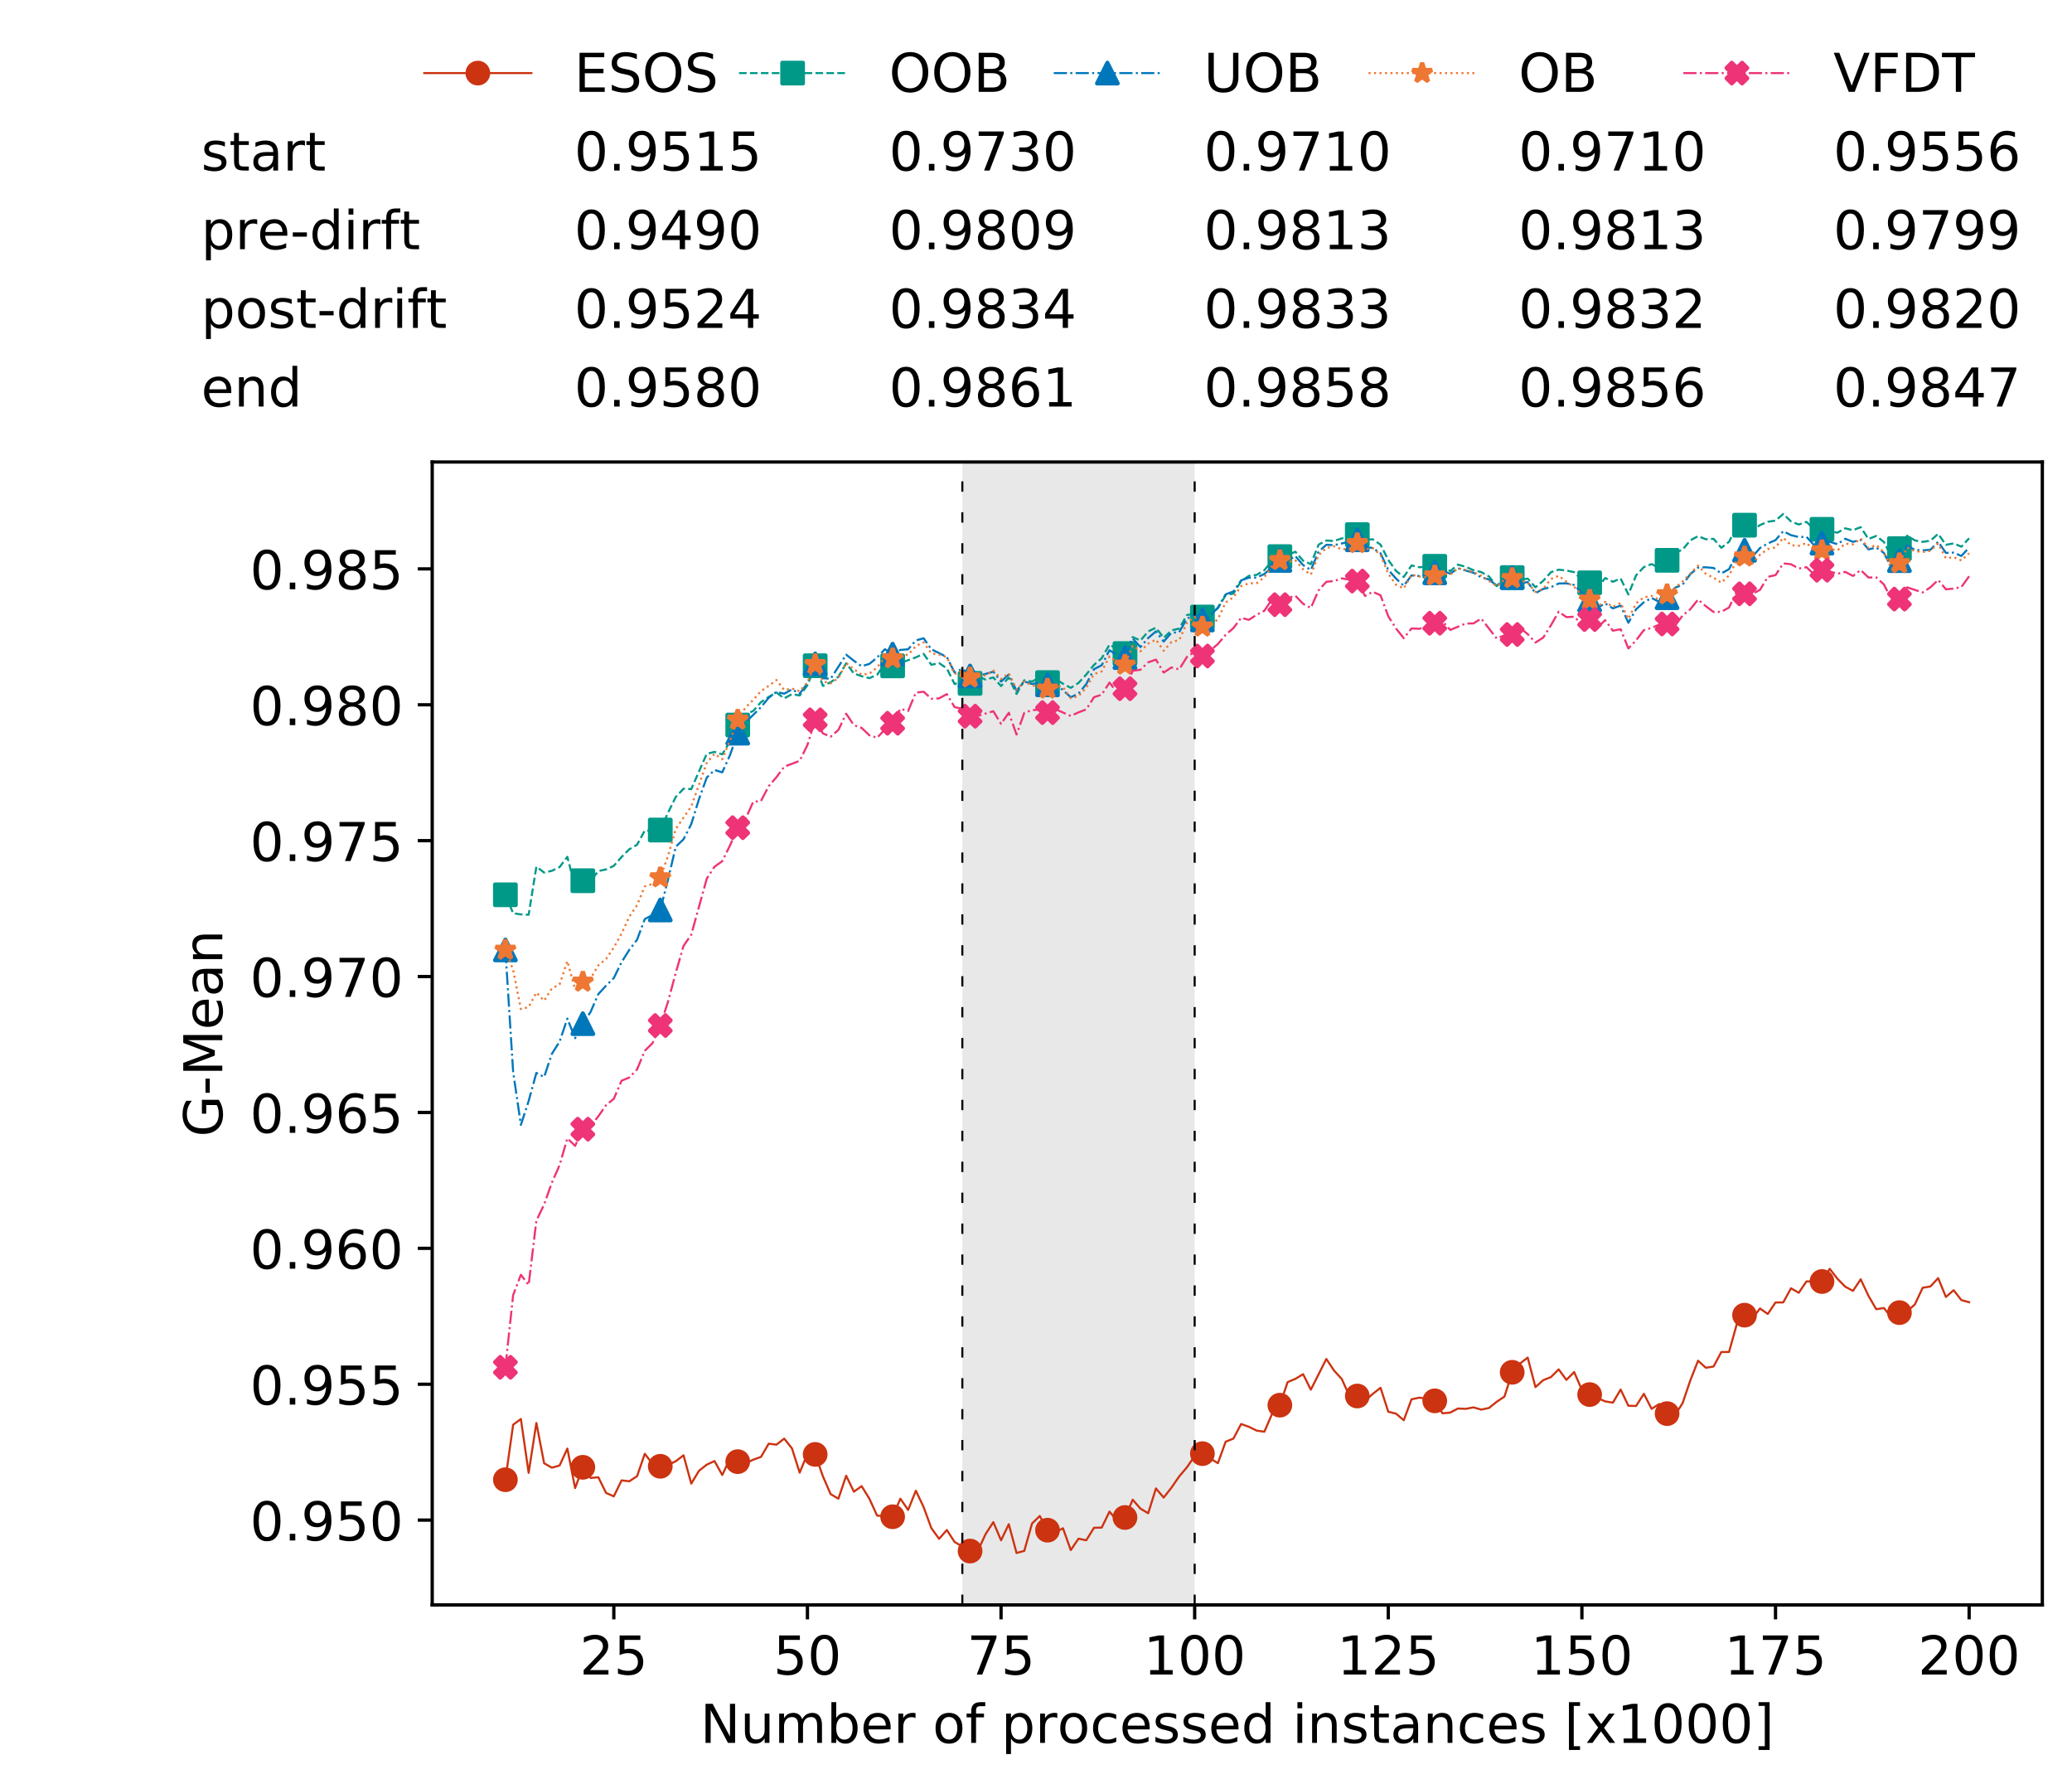 <?xml version="1.0" encoding="utf-8" standalone="no"?>
<!DOCTYPE svg PUBLIC "-//W3C//DTD SVG 1.1//EN"
  "http://www.w3.org/Graphics/SVG/1.1/DTD/svg11.dtd">
<!-- Created with matplotlib (https://matplotlib.org/) -->
<svg height="432.615pt" version="1.1" viewBox="0 0 502.65 432.615" width="502.65pt" xmlns="http://www.w3.org/2000/svg" xmlns:xlink="http://www.w3.org/1999/xlink">
 <defs>
  <style type="text/css">
*{stroke-linecap:butt;stroke-linejoin:round;white-space:pre;}
  </style>
 </defs>
 <g id="figure_1">
  <g id="patch_1">
   <path d="M 0 432.615 
L 502.65 432.615 
L 502.65 0 
L 0 0 
z
" style="fill:#ffffff;"/>
  </g>
  <g id="axes_1">
   <g id="patch_2">
    <path d="M 104.85 389.252 
L 495.45 389.252 
L 495.45 112.052 
L 104.85 112.052 
z
" style="fill:#ffffff;"/>
   </g>
   <g id="patch_3">
    <path clip-path="url(#p486fd96ff9)" d="M 289.817 389.252 
L 289.817 112.052 
L 233.453 112.052 
L 233.453 389.252 
z
" style="fill:#d3d3d3;opacity:0.5;"/>
   </g>
   <g id="matplotlib.axis_1">
    <g id="xtick_1">
     <g id="line2d_1">
      <defs>
       <path d="M 0 0 
L 0 3.5 
" id="maa2246fe98" style="stroke:#000000;stroke-width:0.8;"/>
      </defs>
      <g>
       <use style="stroke:#000000;stroke-width:0.8;" x="148.908" xlink:href="#maa2246fe98" y="389.252"/>
      </g>
     </g>
     <g id="text_1">
      <!-- 25 -->
      <defs>
       <path d="M 19.188 8.297 
L 53.609 8.297 
L 53.609 0 
L 7.328 0 
L 7.328 8.297 
Q 12.938 14.109 22.625 23.891 
Q 32.328 33.688 34.812 36.531 
Q 39.547 41.844 41.422 45.531 
Q 43.312 49.219 43.312 52.781 
Q 43.312 58.594 39.234 62.25 
Q 35.156 65.922 28.609 65.922 
Q 23.969 65.922 18.812 64.312 
Q 13.672 62.703 7.812 59.422 
L 7.812 69.391 
Q 13.766 71.781 18.938 73 
Q 24.125 74.219 28.422 74.219 
Q 39.75 74.219 46.484 68.547 
Q 53.219 62.891 53.219 53.422 
Q 53.219 48.922 51.531 44.891 
Q 49.859 40.875 45.406 35.406 
Q 44.188 33.984 37.641 27.219 
Q 31.109 20.453 19.188 8.297 
z
" id="DejaVuSans-50"/>
       <path d="M 10.797 72.906 
L 49.516 72.906 
L 49.516 64.594 
L 19.828 64.594 
L 19.828 46.734 
Q 21.969 47.469 24.109 47.828 
Q 26.266 48.188 28.422 48.188 
Q 40.625 48.188 47.75 41.5 
Q 54.891 34.812 54.891 23.391 
Q 54.891 11.625 47.562 5.094 
Q 40.234 -1.422 26.906 -1.422 
Q 22.312 -1.422 17.547 -0.641 
Q 12.797 0.141 7.719 1.703 
L 7.719 11.625 
Q 12.109 9.234 16.797 8.062 
Q 21.484 6.891 26.703 6.891 
Q 35.156 6.891 40.078 11.328 
Q 45.016 15.766 45.016 23.391 
Q 45.016 31 40.078 35.438 
Q 35.156 39.891 26.703 39.891 
Q 22.75 39.891 18.812 39.016 
Q 14.891 38.141 10.797 36.281 
z
" id="DejaVuSans-53"/>
      </defs>
      <g transform="translate(140.636 406.13)scale(0.13 -0.13)">
       <use xlink:href="#DejaVuSans-50"/>
       <use x="63.623" xlink:href="#DejaVuSans-53"/>
      </g>
     </g>
    </g>
    <g id="xtick_2">
     <g id="line2d_2">
      <g>
       <use style="stroke:#000000;stroke-width:0.8;" x="195.877" xlink:href="#maa2246fe98" y="389.252"/>
      </g>
     </g>
     <g id="text_2">
      <!-- 50 -->
      <defs>
       <path d="M 31.781 66.406 
Q 24.172 66.406 20.328 58.906 
Q 16.5 51.422 16.5 36.375 
Q 16.5 21.391 20.328 13.891 
Q 24.172 6.391 31.781 6.391 
Q 39.453 6.391 43.281 13.891 
Q 47.125 21.391 47.125 36.375 
Q 47.125 51.422 43.281 58.906 
Q 39.453 66.406 31.781 66.406 
z
M 31.781 74.219 
Q 44.047 74.219 50.516 64.516 
Q 56.984 54.828 56.984 36.375 
Q 56.984 17.969 50.516 8.266 
Q 44.047 -1.422 31.781 -1.422 
Q 19.531 -1.422 13.062 8.266 
Q 6.594 17.969 6.594 36.375 
Q 6.594 54.828 13.062 64.516 
Q 19.531 74.219 31.781 74.219 
z
" id="DejaVuSans-48"/>
      </defs>
      <g transform="translate(187.606 406.13)scale(0.13 -0.13)">
       <use xlink:href="#DejaVuSans-53"/>
       <use x="63.623" xlink:href="#DejaVuSans-48"/>
      </g>
     </g>
    </g>
    <g id="xtick_3">
     <g id="line2d_3">
      <g>
       <use style="stroke:#000000;stroke-width:0.8;" x="242.847" xlink:href="#maa2246fe98" y="389.252"/>
      </g>
     </g>
     <g id="text_3">
      <!-- 75 -->
      <defs>
       <path d="M 8.203 72.906 
L 55.078 72.906 
L 55.078 68.703 
L 28.609 0 
L 18.312 0 
L 43.219 64.594 
L 8.203 64.594 
z
" id="DejaVuSans-55"/>
      </defs>
      <g transform="translate(234.576 406.13)scale(0.13 -0.13)">
       <use xlink:href="#DejaVuSans-55"/>
       <use x="63.623" xlink:href="#DejaVuSans-53"/>
      </g>
     </g>
    </g>
    <g id="xtick_4">
     <g id="line2d_4">
      <g>
       <use style="stroke:#000000;stroke-width:0.8;" x="289.817" xlink:href="#maa2246fe98" y="389.252"/>
      </g>
     </g>
     <g id="text_4">
      <!-- 100 -->
      <defs>
       <path d="M 12.406 8.297 
L 28.516 8.297 
L 28.516 63.922 
L 10.984 60.406 
L 10.984 69.391 
L 28.422 72.906 
L 38.281 72.906 
L 38.281 8.297 
L 54.391 8.297 
L 54.391 0 
L 12.406 0 
z
" id="DejaVuSans-49"/>
      </defs>
      <g transform="translate(277.41 406.13)scale(0.13 -0.13)">
       <use xlink:href="#DejaVuSans-49"/>
       <use x="63.623" xlink:href="#DejaVuSans-48"/>
       <use x="127.246" xlink:href="#DejaVuSans-48"/>
      </g>
     </g>
    </g>
    <g id="xtick_5">
     <g id="line2d_5">
      <g>
       <use style="stroke:#000000;stroke-width:0.8;" x="336.786" xlink:href="#maa2246fe98" y="389.252"/>
      </g>
     </g>
     <g id="text_5">
      <!-- 125 -->
      <g transform="translate(324.379 406.13)scale(0.13 -0.13)">
       <use xlink:href="#DejaVuSans-49"/>
       <use x="63.623" xlink:href="#DejaVuSans-50"/>
       <use x="127.246" xlink:href="#DejaVuSans-53"/>
      </g>
     </g>
    </g>
    <g id="xtick_6">
     <g id="line2d_6">
      <g>
       <use style="stroke:#000000;stroke-width:0.8;" x="383.756" xlink:href="#maa2246fe98" y="389.252"/>
      </g>
     </g>
     <g id="text_6">
      <!-- 150 -->
      <g transform="translate(371.349 406.13)scale(0.13 -0.13)">
       <use xlink:href="#DejaVuSans-49"/>
       <use x="63.623" xlink:href="#DejaVuSans-53"/>
       <use x="127.246" xlink:href="#DejaVuSans-48"/>
      </g>
     </g>
    </g>
    <g id="xtick_7">
     <g id="line2d_7">
      <g>
       <use style="stroke:#000000;stroke-width:0.8;" x="430.726" xlink:href="#maa2246fe98" y="389.252"/>
      </g>
     </g>
     <g id="text_7">
      <!-- 175 -->
      <g transform="translate(418.319 406.13)scale(0.13 -0.13)">
       <use xlink:href="#DejaVuSans-49"/>
       <use x="63.623" xlink:href="#DejaVuSans-55"/>
       <use x="127.246" xlink:href="#DejaVuSans-53"/>
      </g>
     </g>
    </g>
    <g id="xtick_8">
     <g id="line2d_8">
      <g>
       <use style="stroke:#000000;stroke-width:0.8;" x="477.695" xlink:href="#maa2246fe98" y="389.252"/>
      </g>
     </g>
     <g id="text_8">
      <!-- 200 -->
      <g transform="translate(465.289 406.13)scale(0.13 -0.13)">
       <use xlink:href="#DejaVuSans-50"/>
       <use x="63.623" xlink:href="#DejaVuSans-48"/>
       <use x="127.246" xlink:href="#DejaVuSans-48"/>
      </g>
     </g>
    </g>
    <g id="text_9">
     <!-- Number of processed instances [x1000] -->
     <defs>
      <path d="M 9.812 72.906 
L 23.094 72.906 
L 55.422 11.922 
L 55.422 72.906 
L 64.984 72.906 
L 64.984 0 
L 51.703 0 
L 19.391 60.984 
L 19.391 0 
L 9.812 0 
z
" id="DejaVuSans-78"/>
      <path d="M 8.5 21.578 
L 8.5 54.688 
L 17.484 54.688 
L 17.484 21.922 
Q 17.484 14.156 20.5 10.266 
Q 23.531 6.391 29.594 6.391 
Q 36.859 6.391 41.078 11.031 
Q 45.312 15.672 45.312 23.688 
L 45.312 54.688 
L 54.297 54.688 
L 54.297 0 
L 45.312 0 
L 45.312 8.406 
Q 42.047 3.422 37.719 1 
Q 33.406 -1.422 27.688 -1.422 
Q 18.266 -1.422 13.375 4.438 
Q 8.5 10.297 8.5 21.578 
z
M 31.109 56 
z
" id="DejaVuSans-117"/>
      <path d="M 52 44.188 
Q 55.375 50.25 60.062 53.125 
Q 64.75 56 71.094 56 
Q 79.641 56 84.281 50.016 
Q 88.922 44.047 88.922 33.016 
L 88.922 0 
L 79.891 0 
L 79.891 32.719 
Q 79.891 40.578 77.094 44.375 
Q 74.312 48.188 68.609 48.188 
Q 61.625 48.188 57.562 43.547 
Q 53.516 38.922 53.516 30.906 
L 53.516 0 
L 44.484 0 
L 44.484 32.719 
Q 44.484 40.625 41.703 44.406 
Q 38.922 48.188 33.109 48.188 
Q 26.219 48.188 22.156 43.531 
Q 18.109 38.875 18.109 30.906 
L 18.109 0 
L 9.078 0 
L 9.078 54.688 
L 18.109 54.688 
L 18.109 46.188 
Q 21.188 51.219 25.484 53.609 
Q 29.781 56 35.688 56 
Q 41.656 56 45.828 52.969 
Q 50 49.953 52 44.188 
z
" id="DejaVuSans-109"/>
      <path d="M 48.688 27.297 
Q 48.688 37.203 44.609 42.844 
Q 40.531 48.484 33.406 48.484 
Q 26.266 48.484 22.188 42.844 
Q 18.109 37.203 18.109 27.297 
Q 18.109 17.391 22.188 11.75 
Q 26.266 6.109 33.406 6.109 
Q 40.531 6.109 44.609 11.75 
Q 48.688 17.391 48.688 27.297 
z
M 18.109 46.391 
Q 20.953 51.266 25.266 53.625 
Q 29.594 56 35.594 56 
Q 45.562 56 51.781 48.094 
Q 58.016 40.188 58.016 27.297 
Q 58.016 14.406 51.781 6.484 
Q 45.562 -1.422 35.594 -1.422 
Q 29.594 -1.422 25.266 0.953 
Q 20.953 3.328 18.109 8.203 
L 18.109 0 
L 9.078 0 
L 9.078 75.984 
L 18.109 75.984 
z
" id="DejaVuSans-98"/>
      <path d="M 56.203 29.594 
L 56.203 25.203 
L 14.891 25.203 
Q 15.484 15.922 20.484 11.062 
Q 25.484 6.203 34.422 6.203 
Q 39.594 6.203 44.453 7.469 
Q 49.312 8.734 54.109 11.281 
L 54.109 2.781 
Q 49.266 0.734 44.188 -0.344 
Q 39.109 -1.422 33.891 -1.422 
Q 20.797 -1.422 13.156 6.188 
Q 5.516 13.812 5.516 26.812 
Q 5.516 40.234 12.766 48.109 
Q 20.016 56 32.328 56 
Q 43.359 56 49.781 48.891 
Q 56.203 41.797 56.203 29.594 
z
M 47.219 32.234 
Q 47.125 39.594 43.094 43.984 
Q 39.062 48.391 32.422 48.391 
Q 24.906 48.391 20.391 44.141 
Q 15.875 39.891 15.188 32.172 
z
" id="DejaVuSans-101"/>
      <path d="M 41.109 46.297 
Q 39.594 47.172 37.812 47.578 
Q 36.031 48 33.891 48 
Q 26.266 48 22.188 43.047 
Q 18.109 38.094 18.109 28.812 
L 18.109 0 
L 9.078 0 
L 9.078 54.688 
L 18.109 54.688 
L 18.109 46.188 
Q 20.953 51.172 25.484 53.578 
Q 30.031 56 36.531 56 
Q 37.453 56 38.578 55.875 
Q 39.703 55.766 41.062 55.516 
z
" id="DejaVuSans-114"/>
      <path id="DejaVuSans-32"/>
      <path d="M 30.609 48.391 
Q 23.391 48.391 19.188 42.75 
Q 14.984 37.109 14.984 27.297 
Q 14.984 17.484 19.156 11.844 
Q 23.344 6.203 30.609 6.203 
Q 37.797 6.203 41.984 11.859 
Q 46.188 17.531 46.188 27.297 
Q 46.188 37.016 41.984 42.703 
Q 37.797 48.391 30.609 48.391 
z
M 30.609 56 
Q 42.328 56 49.016 48.375 
Q 55.719 40.766 55.719 27.297 
Q 55.719 13.875 49.016 6.219 
Q 42.328 -1.422 30.609 -1.422 
Q 18.844 -1.422 12.172 6.219 
Q 5.516 13.875 5.516 27.297 
Q 5.516 40.766 12.172 48.375 
Q 18.844 56 30.609 56 
z
" id="DejaVuSans-111"/>
      <path d="M 37.109 75.984 
L 37.109 68.5 
L 28.516 68.5 
Q 23.688 68.5 21.797 66.547 
Q 19.922 64.594 19.922 59.516 
L 19.922 54.688 
L 34.719 54.688 
L 34.719 47.703 
L 19.922 47.703 
L 19.922 0 
L 10.891 0 
L 10.891 47.703 
L 2.297 47.703 
L 2.297 54.688 
L 10.891 54.688 
L 10.891 58.5 
Q 10.891 67.625 15.141 71.797 
Q 19.391 75.984 28.609 75.984 
z
" id="DejaVuSans-102"/>
      <path d="M 18.109 8.203 
L 18.109 -20.797 
L 9.078 -20.797 
L 9.078 54.688 
L 18.109 54.688 
L 18.109 46.391 
Q 20.953 51.266 25.266 53.625 
Q 29.594 56 35.594 56 
Q 45.562 56 51.781 48.094 
Q 58.016 40.188 58.016 27.297 
Q 58.016 14.406 51.781 6.484 
Q 45.562 -1.422 35.594 -1.422 
Q 29.594 -1.422 25.266 0.953 
Q 20.953 3.328 18.109 8.203 
z
M 48.688 27.297 
Q 48.688 37.203 44.609 42.844 
Q 40.531 48.484 33.406 48.484 
Q 26.266 48.484 22.188 42.844 
Q 18.109 37.203 18.109 27.297 
Q 18.109 17.391 22.188 11.75 
Q 26.266 6.109 33.406 6.109 
Q 40.531 6.109 44.609 11.75 
Q 48.688 17.391 48.688 27.297 
z
" id="DejaVuSans-112"/>
      <path d="M 48.781 52.594 
L 48.781 44.188 
Q 44.969 46.297 41.141 47.344 
Q 37.312 48.391 33.406 48.391 
Q 24.656 48.391 19.812 42.844 
Q 14.984 37.312 14.984 27.297 
Q 14.984 17.281 19.812 11.734 
Q 24.656 6.203 33.406 6.203 
Q 37.312 6.203 41.141 7.25 
Q 44.969 8.297 48.781 10.406 
L 48.781 2.094 
Q 45.016 0.344 40.984 -0.531 
Q 36.969 -1.422 32.422 -1.422 
Q 20.062 -1.422 12.781 6.344 
Q 5.516 14.109 5.516 27.297 
Q 5.516 40.672 12.859 48.328 
Q 20.219 56 33.016 56 
Q 37.156 56 41.109 55.141 
Q 45.062 54.297 48.781 52.594 
z
" id="DejaVuSans-99"/>
      <path d="M 44.281 53.078 
L 44.281 44.578 
Q 40.484 46.531 36.375 47.5 
Q 32.281 48.484 27.875 48.484 
Q 21.188 48.484 17.844 46.438 
Q 14.5 44.391 14.5 40.281 
Q 14.5 37.156 16.891 35.375 
Q 19.281 33.594 26.516 31.984 
L 29.594 31.297 
Q 39.156 29.25 43.188 25.516 
Q 47.219 21.781 47.219 15.094 
Q 47.219 7.469 41.188 3.016 
Q 35.156 -1.422 24.609 -1.422 
Q 20.219 -1.422 15.453 -0.562 
Q 10.688 0.297 5.422 2 
L 5.422 11.281 
Q 10.406 8.688 15.234 7.391 
Q 20.062 6.109 24.812 6.109 
Q 31.156 6.109 34.562 8.281 
Q 37.984 10.453 37.984 14.406 
Q 37.984 18.062 35.516 20.016 
Q 33.062 21.969 24.703 23.781 
L 21.578 24.516 
Q 13.234 26.266 9.516 29.906 
Q 5.812 33.547 5.812 39.891 
Q 5.812 47.609 11.281 51.797 
Q 16.75 56 26.812 56 
Q 31.781 56 36.172 55.266 
Q 40.578 54.547 44.281 53.078 
z
" id="DejaVuSans-115"/>
      <path d="M 45.406 46.391 
L 45.406 75.984 
L 54.391 75.984 
L 54.391 0 
L 45.406 0 
L 45.406 8.203 
Q 42.578 3.328 38.25 0.953 
Q 33.938 -1.422 27.875 -1.422 
Q 17.969 -1.422 11.734 6.484 
Q 5.516 14.406 5.516 27.297 
Q 5.516 40.188 11.734 48.094 
Q 17.969 56 27.875 56 
Q 33.938 56 38.25 53.625 
Q 42.578 51.266 45.406 46.391 
z
M 14.797 27.297 
Q 14.797 17.391 18.875 11.75 
Q 22.953 6.109 30.078 6.109 
Q 37.203 6.109 41.297 11.75 
Q 45.406 17.391 45.406 27.297 
Q 45.406 37.203 41.297 42.844 
Q 37.203 48.484 30.078 48.484 
Q 22.953 48.484 18.875 42.844 
Q 14.797 37.203 14.797 27.297 
z
" id="DejaVuSans-100"/>
      <path d="M 9.422 54.688 
L 18.406 54.688 
L 18.406 0 
L 9.422 0 
z
M 9.422 75.984 
L 18.406 75.984 
L 18.406 64.594 
L 9.422 64.594 
z
" id="DejaVuSans-105"/>
      <path d="M 54.891 33.016 
L 54.891 0 
L 45.906 0 
L 45.906 32.719 
Q 45.906 40.484 42.875 44.328 
Q 39.844 48.188 33.797 48.188 
Q 26.516 48.188 22.312 43.547 
Q 18.109 38.922 18.109 30.906 
L 18.109 0 
L 9.078 0 
L 9.078 54.688 
L 18.109 54.688 
L 18.109 46.188 
Q 21.344 51.125 25.703 53.562 
Q 30.078 56 35.797 56 
Q 45.219 56 50.047 50.172 
Q 54.891 44.344 54.891 33.016 
z
" id="DejaVuSans-110"/>
      <path d="M 18.312 70.219 
L 18.312 54.688 
L 36.812 54.688 
L 36.812 47.703 
L 18.312 47.703 
L 18.312 18.016 
Q 18.312 11.328 20.141 9.422 
Q 21.969 7.516 27.594 7.516 
L 36.812 7.516 
L 36.812 0 
L 27.594 0 
Q 17.188 0 13.234 3.875 
Q 9.281 7.766 9.281 18.016 
L 9.281 47.703 
L 2.688 47.703 
L 2.688 54.688 
L 9.281 54.688 
L 9.281 70.219 
z
" id="DejaVuSans-116"/>
      <path d="M 34.281 27.484 
Q 23.391 27.484 19.188 25 
Q 14.984 22.516 14.984 16.5 
Q 14.984 11.719 18.141 8.906 
Q 21.297 6.109 26.703 6.109 
Q 34.188 6.109 38.703 11.406 
Q 43.219 16.703 43.219 25.484 
L 43.219 27.484 
z
M 52.203 31.203 
L 52.203 0 
L 43.219 0 
L 43.219 8.297 
Q 40.141 3.328 35.547 0.953 
Q 30.953 -1.422 24.312 -1.422 
Q 15.922 -1.422 10.953 3.297 
Q 6 8.016 6 15.922 
Q 6 25.141 12.172 29.828 
Q 18.359 34.516 30.609 34.516 
L 43.219 34.516 
L 43.219 35.406 
Q 43.219 41.609 39.141 45 
Q 35.062 48.391 27.688 48.391 
Q 23 48.391 18.547 47.266 
Q 14.109 46.141 10.016 43.891 
L 10.016 52.203 
Q 14.938 54.109 19.578 55.047 
Q 24.219 56 28.609 56 
Q 40.484 56 46.344 49.844 
Q 52.203 43.703 52.203 31.203 
z
" id="DejaVuSans-97"/>
      <path d="M 8.594 75.984 
L 29.297 75.984 
L 29.297 69 
L 17.578 69 
L 17.578 -6.203 
L 29.297 -6.203 
L 29.297 -13.188 
L 8.594 -13.188 
z
" id="DejaVuSans-91"/>
      <path d="M 54.891 54.688 
L 35.109 28.078 
L 55.906 0 
L 45.312 0 
L 29.391 21.484 
L 13.484 0 
L 2.875 0 
L 24.125 28.609 
L 4.688 54.688 
L 15.281 54.688 
L 29.781 35.203 
L 44.281 54.688 
z
" id="DejaVuSans-120"/>
      <path d="M 30.422 75.984 
L 30.422 -13.188 
L 9.719 -13.188 
L 9.719 -6.203 
L 21.391 -6.203 
L 21.391 69 
L 9.719 69 
L 9.719 75.984 
z
" id="DejaVuSans-93"/>
     </defs>
     <g transform="translate(169.881 422.711)scale(0.13 -0.13)">
      <use xlink:href="#DejaVuSans-78"/>
      <use x="74.805" xlink:href="#DejaVuSans-117"/>
      <use x="138.184" xlink:href="#DejaVuSans-109"/>
      <use x="235.596" xlink:href="#DejaVuSans-98"/>
      <use x="299.072" xlink:href="#DejaVuSans-101"/>
      <use x="360.596" xlink:href="#DejaVuSans-114"/>
      <use x="401.709" xlink:href="#DejaVuSans-32"/>
      <use x="433.496" xlink:href="#DejaVuSans-111"/>
      <use x="494.678" xlink:href="#DejaVuSans-102"/>
      <use x="529.883" xlink:href="#DejaVuSans-32"/>
      <use x="561.67" xlink:href="#DejaVuSans-112"/>
      <use x="625.146" xlink:href="#DejaVuSans-114"/>
      <use x="666.229" xlink:href="#DejaVuSans-111"/>
      <use x="727.41" xlink:href="#DejaVuSans-99"/>
      <use x="782.391" xlink:href="#DejaVuSans-101"/>
      <use x="843.914" xlink:href="#DejaVuSans-115"/>
      <use x="896.014" xlink:href="#DejaVuSans-115"/>
      <use x="948.113" xlink:href="#DejaVuSans-101"/>
      <use x="1009.637" xlink:href="#DejaVuSans-100"/>
      <use x="1073.113" xlink:href="#DejaVuSans-32"/>
      <use x="1104.9" xlink:href="#DejaVuSans-105"/>
      <use x="1132.684" xlink:href="#DejaVuSans-110"/>
      <use x="1196.062" xlink:href="#DejaVuSans-115"/>
      <use x="1248.162" xlink:href="#DejaVuSans-116"/>
      <use x="1287.371" xlink:href="#DejaVuSans-97"/>
      <use x="1348.65" xlink:href="#DejaVuSans-110"/>
      <use x="1412.029" xlink:href="#DejaVuSans-99"/>
      <use x="1467.01" xlink:href="#DejaVuSans-101"/>
      <use x="1528.533" xlink:href="#DejaVuSans-115"/>
      <use x="1580.633" xlink:href="#DejaVuSans-32"/>
      <use x="1612.42" xlink:href="#DejaVuSans-91"/>
      <use x="1651.434" xlink:href="#DejaVuSans-120"/>
      <use x="1710.613" xlink:href="#DejaVuSans-49"/>
      <use x="1774.236" xlink:href="#DejaVuSans-48"/>
      <use x="1837.859" xlink:href="#DejaVuSans-48"/>
      <use x="1901.482" xlink:href="#DejaVuSans-48"/>
      <use x="1965.105" xlink:href="#DejaVuSans-93"/>
     </g>
    </g>
   </g>
   <g id="matplotlib.axis_2">
    <g id="ytick_1">
     <g id="line2d_9">
      <defs>
       <path d="M 0 0 
L -3.5 0 
" id="m3b02ad43d1" style="stroke:#000000;stroke-width:0.8;"/>
      </defs>
      <g>
       <use style="stroke:#000000;stroke-width:0.8;" x="104.85" xlink:href="#m3b02ad43d1" y="368.68"/>
      </g>
     </g>
     <g id="text_10">
      <!-- 0.950 -->
      <defs>
       <path d="M 10.688 12.406 
L 21 12.406 
L 21 0 
L 10.688 0 
z
" id="DejaVuSans-46"/>
       <path d="M 10.984 1.516 
L 10.984 10.5 
Q 14.703 8.734 18.5 7.812 
Q 22.312 6.891 25.984 6.891 
Q 35.75 6.891 40.891 13.453 
Q 46.047 20.016 46.781 33.406 
Q 43.953 29.203 39.594 26.953 
Q 35.25 24.703 29.984 24.703 
Q 19.047 24.703 12.672 31.312 
Q 6.297 37.938 6.297 49.422 
Q 6.297 60.641 12.938 67.422 
Q 19.578 74.219 30.609 74.219 
Q 43.266 74.219 49.922 64.516 
Q 56.594 54.828 56.594 36.375 
Q 56.594 19.141 48.406 8.859 
Q 40.234 -1.422 26.422 -1.422 
Q 22.703 -1.422 18.891 -0.688 
Q 15.094 0.047 10.984 1.516 
z
M 30.609 32.422 
Q 37.25 32.422 41.125 36.953 
Q 45.016 41.5 45.016 49.422 
Q 45.016 57.281 41.125 61.844 
Q 37.25 66.406 30.609 66.406 
Q 23.969 66.406 20.094 61.844 
Q 16.219 57.281 16.219 49.422 
Q 16.219 41.5 20.094 36.953 
Q 23.969 32.422 30.609 32.422 
z
" id="DejaVuSans-57"/>
      </defs>
      <g transform="translate(60.633 373.619)scale(0.13 -0.13)">
       <use xlink:href="#DejaVuSans-48"/>
       <use x="63.623" xlink:href="#DejaVuSans-46"/>
       <use x="95.41" xlink:href="#DejaVuSans-57"/>
       <use x="159.033" xlink:href="#DejaVuSans-53"/>
       <use x="222.656" xlink:href="#DejaVuSans-48"/>
      </g>
     </g>
    </g>
    <g id="ytick_2">
     <g id="line2d_10">
      <g>
       <use style="stroke:#000000;stroke-width:0.8;" x="104.85" xlink:href="#m3b02ad43d1" y="335.722"/>
      </g>
     </g>
     <g id="text_11">
      <!-- 0.955 -->
      <g transform="translate(60.633 340.661)scale(0.13 -0.13)">
       <use xlink:href="#DejaVuSans-48"/>
       <use x="63.623" xlink:href="#DejaVuSans-46"/>
       <use x="95.41" xlink:href="#DejaVuSans-57"/>
       <use x="159.033" xlink:href="#DejaVuSans-53"/>
       <use x="222.656" xlink:href="#DejaVuSans-53"/>
      </g>
     </g>
    </g>
    <g id="ytick_3">
     <g id="line2d_11">
      <g>
       <use style="stroke:#000000;stroke-width:0.8;" x="104.85" xlink:href="#m3b02ad43d1" y="302.764"/>
      </g>
     </g>
     <g id="text_12">
      <!-- 0.960 -->
      <defs>
       <path d="M 33.016 40.375 
Q 26.375 40.375 22.484 35.828 
Q 18.609 31.297 18.609 23.391 
Q 18.609 15.531 22.484 10.953 
Q 26.375 6.391 33.016 6.391 
Q 39.656 6.391 43.531 10.953 
Q 47.406 15.531 47.406 23.391 
Q 47.406 31.297 43.531 35.828 
Q 39.656 40.375 33.016 40.375 
z
M 52.594 71.297 
L 52.594 62.312 
Q 48.875 64.062 45.094 64.984 
Q 41.312 65.922 37.594 65.922 
Q 27.828 65.922 22.672 59.328 
Q 17.531 52.734 16.797 39.406 
Q 19.672 43.656 24.016 45.922 
Q 28.375 48.188 33.594 48.188 
Q 44.578 48.188 50.953 41.516 
Q 57.328 34.859 57.328 23.391 
Q 57.328 12.156 50.688 5.359 
Q 44.047 -1.422 33.016 -1.422 
Q 20.359 -1.422 13.672 8.266 
Q 6.984 17.969 6.984 36.375 
Q 6.984 53.656 15.188 63.938 
Q 23.391 74.219 37.203 74.219 
Q 40.922 74.219 44.703 73.484 
Q 48.484 72.75 52.594 71.297 
z
" id="DejaVuSans-54"/>
      </defs>
      <g transform="translate(60.633 307.703)scale(0.13 -0.13)">
       <use xlink:href="#DejaVuSans-48"/>
       <use x="63.623" xlink:href="#DejaVuSans-46"/>
       <use x="95.41" xlink:href="#DejaVuSans-57"/>
       <use x="159.033" xlink:href="#DejaVuSans-54"/>
       <use x="222.656" xlink:href="#DejaVuSans-48"/>
      </g>
     </g>
    </g>
    <g id="ytick_4">
     <g id="line2d_12">
      <g>
       <use style="stroke:#000000;stroke-width:0.8;" x="104.85" xlink:href="#m3b02ad43d1" y="269.806"/>
      </g>
     </g>
     <g id="text_13">
      <!-- 0.965 -->
      <g transform="translate(60.633 274.745)scale(0.13 -0.13)">
       <use xlink:href="#DejaVuSans-48"/>
       <use x="63.623" xlink:href="#DejaVuSans-46"/>
       <use x="95.41" xlink:href="#DejaVuSans-57"/>
       <use x="159.033" xlink:href="#DejaVuSans-54"/>
       <use x="222.656" xlink:href="#DejaVuSans-53"/>
      </g>
     </g>
    </g>
    <g id="ytick_5">
     <g id="line2d_13">
      <g>
       <use style="stroke:#000000;stroke-width:0.8;" x="104.85" xlink:href="#m3b02ad43d1" y="236.849"/>
      </g>
     </g>
     <g id="text_14">
      <!-- 0.970 -->
      <g transform="translate(60.633 241.788)scale(0.13 -0.13)">
       <use xlink:href="#DejaVuSans-48"/>
       <use x="63.623" xlink:href="#DejaVuSans-46"/>
       <use x="95.41" xlink:href="#DejaVuSans-57"/>
       <use x="159.033" xlink:href="#DejaVuSans-55"/>
       <use x="222.656" xlink:href="#DejaVuSans-48"/>
      </g>
     </g>
    </g>
    <g id="ytick_6">
     <g id="line2d_14">
      <g>
       <use style="stroke:#000000;stroke-width:0.8;" x="104.85" xlink:href="#m3b02ad43d1" y="203.891"/>
      </g>
     </g>
     <g id="text_15">
      <!-- 0.975 -->
      <g transform="translate(60.633 208.83)scale(0.13 -0.13)">
       <use xlink:href="#DejaVuSans-48"/>
       <use x="63.623" xlink:href="#DejaVuSans-46"/>
       <use x="95.41" xlink:href="#DejaVuSans-57"/>
       <use x="159.033" xlink:href="#DejaVuSans-55"/>
       <use x="222.656" xlink:href="#DejaVuSans-53"/>
      </g>
     </g>
    </g>
    <g id="ytick_7">
     <g id="line2d_15">
      <g>
       <use style="stroke:#000000;stroke-width:0.8;" x="104.85" xlink:href="#m3b02ad43d1" y="170.933"/>
      </g>
     </g>
     <g id="text_16">
      <!-- 0.980 -->
      <defs>
       <path d="M 31.781 34.625 
Q 24.75 34.625 20.719 30.859 
Q 16.703 27.094 16.703 20.516 
Q 16.703 13.922 20.719 10.156 
Q 24.75 6.391 31.781 6.391 
Q 38.812 6.391 42.859 10.172 
Q 46.922 13.969 46.922 20.516 
Q 46.922 27.094 42.891 30.859 
Q 38.875 34.625 31.781 34.625 
z
M 21.922 38.812 
Q 15.578 40.375 12.031 44.719 
Q 8.5 49.078 8.5 55.328 
Q 8.5 64.062 14.719 69.141 
Q 20.953 74.219 31.781 74.219 
Q 42.672 74.219 48.875 69.141 
Q 55.078 64.062 55.078 55.328 
Q 55.078 49.078 51.531 44.719 
Q 48 40.375 41.703 38.812 
Q 48.828 37.156 52.797 32.312 
Q 56.781 27.484 56.781 20.516 
Q 56.781 9.906 50.312 4.234 
Q 43.844 -1.422 31.781 -1.422 
Q 19.734 -1.422 13.25 4.234 
Q 6.781 9.906 6.781 20.516 
Q 6.781 27.484 10.781 32.312 
Q 14.797 37.156 21.922 38.812 
z
M 18.312 54.391 
Q 18.312 48.734 21.844 45.562 
Q 25.391 42.391 31.781 42.391 
Q 38.141 42.391 41.719 45.562 
Q 45.312 48.734 45.312 54.391 
Q 45.312 60.062 41.719 63.234 
Q 38.141 66.406 31.781 66.406 
Q 25.391 66.406 21.844 63.234 
Q 18.312 60.062 18.312 54.391 
z
" id="DejaVuSans-56"/>
      </defs>
      <g transform="translate(60.633 175.872)scale(0.13 -0.13)">
       <use xlink:href="#DejaVuSans-48"/>
       <use x="63.623" xlink:href="#DejaVuSans-46"/>
       <use x="95.41" xlink:href="#DejaVuSans-57"/>
       <use x="159.033" xlink:href="#DejaVuSans-56"/>
       <use x="222.656" xlink:href="#DejaVuSans-48"/>
      </g>
     </g>
    </g>
    <g id="ytick_8">
     <g id="line2d_16">
      <g>
       <use style="stroke:#000000;stroke-width:0.8;" x="104.85" xlink:href="#m3b02ad43d1" y="137.976"/>
      </g>
     </g>
     <g id="text_17">
      <!-- 0.985 -->
      <g transform="translate(60.633 142.914)scale(0.13 -0.13)">
       <use xlink:href="#DejaVuSans-48"/>
       <use x="63.623" xlink:href="#DejaVuSans-46"/>
       <use x="95.41" xlink:href="#DejaVuSans-57"/>
       <use x="159.033" xlink:href="#DejaVuSans-56"/>
       <use x="222.656" xlink:href="#DejaVuSans-53"/>
      </g>
     </g>
    </g>
    <g id="text_18">
     <!-- G-Mean -->
     <defs>
      <path d="M 59.516 10.406 
L 59.516 29.984 
L 43.406 29.984 
L 43.406 38.094 
L 69.281 38.094 
L 69.281 6.781 
Q 63.578 2.734 56.688 0.656 
Q 49.812 -1.422 42 -1.422 
Q 24.906 -1.422 15.25 8.562 
Q 5.609 18.562 5.609 36.375 
Q 5.609 54.25 15.25 64.234 
Q 24.906 74.219 42 74.219 
Q 49.125 74.219 55.547 72.453 
Q 61.969 70.703 67.391 67.281 
L 67.391 56.781 
Q 61.922 61.422 55.766 63.766 
Q 49.609 66.109 42.828 66.109 
Q 29.438 66.109 22.719 58.641 
Q 16.016 51.172 16.016 36.375 
Q 16.016 21.625 22.719 14.156 
Q 29.438 6.688 42.828 6.688 
Q 48.047 6.688 52.141 7.594 
Q 56.25 8.5 59.516 10.406 
z
" id="DejaVuSans-71"/>
      <path d="M 4.891 31.391 
L 31.203 31.391 
L 31.203 23.391 
L 4.891 23.391 
z
" id="DejaVuSans-45"/>
      <path d="M 9.812 72.906 
L 24.516 72.906 
L 43.109 23.297 
L 61.812 72.906 
L 76.516 72.906 
L 76.516 0 
L 66.891 0 
L 66.891 64.016 
L 48.094 14.016 
L 38.188 14.016 
L 19.391 64.016 
L 19.391 0 
L 9.812 0 
z
" id="DejaVuSans-77"/>
     </defs>
     <g transform="translate(53.93 275.744)rotate(-90)scale(0.13 -0.13)">
      <use xlink:href="#DejaVuSans-71"/>
      <use x="77.49" xlink:href="#DejaVuSans-45"/>
      <use x="113.574" xlink:href="#DejaVuSans-77"/>
      <use x="199.854" xlink:href="#DejaVuSans-101"/>
      <use x="261.377" xlink:href="#DejaVuSans-97"/>
      <use x="322.656" xlink:href="#DejaVuSans-110"/>
     </g>
    </g>
   </g>
   <g id="line2d_17"/>
   <g id="line2d_18"/>
   <g id="line2d_19"/>
   <g id="line2d_20"/>
   <g id="line2d_21"/>
   <g id="line2d_22">
    <path clip-path="url(#p486fd96ff9)" d="M 122.605 358.885 
L 124.483 345.547 
L 126.362 344.157 
L 128.241 357.221 
L 130.12 345.119 
L 131.998 354.884 
L 133.877 355.965 
L 135.756 355.429 
L 137.635 351.326 
L 139.514 360.917 
L 141.392 355.869 
L 143.271 358.45 
L 145.15 358.286 
L 147.029 362.082 
L 148.908 362.916 
L 150.786 359.043 
L 152.665 359.26 
L 154.544 358.025 
L 156.423 352.594 
L 158.302 355.05 
L 160.18 355.626 
L 162.059 355.307 
L 163.938 354.398 
L 165.817 352.958 
L 167.695 359.823 
L 169.574 356.711 
L 171.453 355.229 
L 173.332 354.358 
L 175.211 357.737 
L 177.089 353.779 
L 178.968 354.496 
L 180.847 354.919 
L 182.726 354.03 
L 184.605 353.35 
L 186.483 350.144 
L 188.362 350.384 
L 190.241 348.917 
L 192.12 351.281 
L 193.998 357.163 
L 195.877 352.57 
L 197.756 352.745 
L 199.635 358.061 
L 201.514 362.386 
L 203.392 363.483 
L 205.271 357.917 
L 207.15 361.782 
L 209.029 360.446 
L 210.908 363.498 
L 212.786 367.6 
L 214.665 367.667 
L 216.544 367.864 
L 218.423 363.484 
L 220.302 366.208 
L 222.18 361.549 
L 224.059 365.505 
L 225.938 370.631 
L 227.817 373.22 
L 229.695 371.078 
L 231.574 373.98 
L 235.332 376.186 
L 237.211 376.13 
L 239.089 372.081 
L 240.968 369.167 
L 242.847 373.576 
L 244.726 369.674 
L 246.605 376.652 
L 248.483 376.143 
L 250.362 369.501 
L 252.241 367.682 
L 254.12 371.125 
L 255.998 371.648 
L 257.877 370.665 
L 259.756 375.954 
L 261.635 373.182 
L 263.514 373.573 
L 265.392 370.538 
L 267.271 370.489 
L 269.15 366.615 
L 271.029 368.872 
L 272.908 368.045 
L 274.786 363.732 
L 276.665 365.899 
L 278.544 367.007 
L 280.423 360.996 
L 282.302 363.218 
L 284.18 360.814 
L 286.059 358.088 
L 287.938 355.871 
L 289.817 353.142 
L 291.695 352.556 
L 295.453 354.868 
L 297.332 349.66 
L 299.211 348.915 
L 301.089 345.377 
L 302.968 346.045 
L 304.847 346.97 
L 306.726 347.237 
L 308.605 342.89 
L 310.483 340.804 
L 312.362 335.213 
L 314.241 334.421 
L 316.12 333.287 
L 317.998 337.043 
L 321.756 329.592 
L 323.635 332.413 
L 325.514 334.475 
L 327.392 338.637 
L 329.271 338.581 
L 331.15 339.712 
L 333.029 338.061 
L 334.908 336.591 
L 336.786 342.394 
L 338.665 342.859 
L 340.544 344.448 
L 342.423 339.388 
L 344.302 338.977 
L 346.18 339.254 
L 348.059 339.755 
L 349.938 342.781 
L 351.817 342.599 
L 353.695 341.607 
L 355.574 341.693 
L 357.453 341.335 
L 359.332 341.876 
L 361.211 341.482 
L 363.089 339.981 
L 364.968 338.719 
L 366.847 332.825 
L 368.726 330.719 
L 370.605 329.262 
L 372.483 336.421 
L 374.362 334.745 
L 376.241 333.99 
L 378.12 332.12 
L 379.998 334.667 
L 381.877 332.766 
L 383.756 337.102 
L 385.635 338.229 
L 389.392 339.877 
L 391.271 340.199 
L 393.15 337.013 
L 395.029 340.947 
L 396.908 340.994 
L 398.786 338.048 
L 400.665 341.686 
L 402.544 340.516 
L 404.423 342.853 
L 406.302 343.271 
L 408.18 340.309 
L 410.059 334.792 
L 411.938 330.014 
L 413.817 331.734 
L 415.695 331.422 
L 417.574 327.913 
L 419.453 327.897 
L 421.332 321.149 
L 423.211 318.972 
L 425.089 319.757 
L 426.968 317.355 
L 428.847 318.68 
L 430.726 315.895 
L 432.605 315.875 
L 434.483 312.449 
L 436.362 313.541 
L 438.241 310.784 
L 441.998 310.814 
L 443.877 307.735 
L 445.756 310.156 
L 447.635 312.068 
L 449.514 313.077 
L 451.392 310.271 
L 453.271 314.269 
L 455.15 317.529 
L 457.029 317.237 
L 458.908 319.628 
L 460.786 318.358 
L 462.665 318.067 
L 464.544 316.353 
L 466.423 312.328 
L 468.302 312.015 
L 470.18 309.987 
L 472.059 314.56 
L 473.938 312.918 
L 475.817 315.318 
L 477.695 315.837 
L 477.695 315.837 
" style="fill:none;stroke:#cc3311;stroke-linecap:square;stroke-width:0.5;"/>
    <defs>
     <path d="M 0 2.5 
C 0.663 2.5 1.299 2.237 1.768 1.768 
C 2.237 1.299 2.5 0.663 2.5 0 
C 2.5 -0.663 2.237 -1.299 1.768 -1.768 
C 1.299 -2.237 0.663 -2.5 0 -2.5 
C -0.663 -2.5 -1.299 -2.237 -1.768 -1.768 
C -2.237 -1.299 -2.5 -0.663 -2.5 0 
C -2.5 0.663 -2.237 1.299 -1.768 1.768 
C -1.299 2.237 -0.663 2.5 0 2.5 
z
" id="mada189df23" style="stroke:#cc3311;"/>
    </defs>
    <g clip-path="url(#p486fd96ff9)">
     <use style="fill:#cc3311;stroke:#cc3311;" x="122.605" xlink:href="#mada189df23" y="358.885"/>
     <use style="fill:#cc3311;stroke:#cc3311;" x="141.392" xlink:href="#mada189df23" y="355.869"/>
     <use style="fill:#cc3311;stroke:#cc3311;" x="160.18" xlink:href="#mada189df23" y="355.626"/>
     <use style="fill:#cc3311;stroke:#cc3311;" x="178.968" xlink:href="#mada189df23" y="354.496"/>
     <use style="fill:#cc3311;stroke:#cc3311;" x="197.756" xlink:href="#mada189df23" y="352.745"/>
     <use style="fill:#cc3311;stroke:#cc3311;" x="216.544" xlink:href="#mada189df23" y="367.864"/>
     <use style="fill:#cc3311;stroke:#cc3311;" x="235.332" xlink:href="#mada189df23" y="376.186"/>
     <use style="fill:#cc3311;stroke:#cc3311;" x="254.12" xlink:href="#mada189df23" y="371.125"/>
     <use style="fill:#cc3311;stroke:#cc3311;" x="272.908" xlink:href="#mada189df23" y="368.045"/>
     <use style="fill:#cc3311;stroke:#cc3311;" x="291.695" xlink:href="#mada189df23" y="352.556"/>
     <use style="fill:#cc3311;stroke:#cc3311;" x="310.483" xlink:href="#mada189df23" y="340.804"/>
     <use style="fill:#cc3311;stroke:#cc3311;" x="329.271" xlink:href="#mada189df23" y="338.581"/>
     <use style="fill:#cc3311;stroke:#cc3311;" x="348.059" xlink:href="#mada189df23" y="339.755"/>
     <use style="fill:#cc3311;stroke:#cc3311;" x="366.847" xlink:href="#mada189df23" y="332.825"/>
     <use style="fill:#cc3311;stroke:#cc3311;" x="385.635" xlink:href="#mada189df23" y="338.229"/>
     <use style="fill:#cc3311;stroke:#cc3311;" x="404.423" xlink:href="#mada189df23" y="342.853"/>
     <use style="fill:#cc3311;stroke:#cc3311;" x="423.211" xlink:href="#mada189df23" y="318.972"/>
     <use style="fill:#cc3311;stroke:#cc3311;" x="441.998" xlink:href="#mada189df23" y="310.814"/>
     <use style="fill:#cc3311;stroke:#cc3311;" x="460.786" xlink:href="#mada189df23" y="318.358"/>
    </g>
   </g>
   <g id="line2d_23"/>
   <g id="line2d_24"/>
   <g id="line2d_25"/>
   <g id="line2d_26"/>
   <g id="line2d_27">
    <path clip-path="url(#p486fd96ff9)" d="M 122.605 217.018 
L 124.483 221.503 
L 126.362 221.769 
L 128.241 221.862 
L 130.12 210.186 
L 131.998 211.624 
L 133.877 211.199 
L 135.756 210.289 
L 137.635 207.817 
L 139.514 215.07 
L 141.392 213.606 
L 143.271 213.652 
L 145.15 211.26 
L 147.029 210.861 
L 148.908 210.001 
L 150.786 207.85 
L 152.665 205.974 
L 154.544 204.884 
L 156.423 201.434 
L 158.302 201.523 
L 160.18 201.311 
L 162.059 197.107 
L 163.938 193.284 
L 165.817 191.295 
L 167.695 191.385 
L 171.453 182.821 
L 173.332 182.37 
L 175.211 182.949 
L 177.089 179.813 
L 178.968 175.846 
L 180.847 173.267 
L 182.726 172.426 
L 184.605 170.296 
L 186.483 169.031 
L 188.362 167.95 
L 190.241 169.385 
L 192.12 168.346 
L 193.998 168.683 
L 195.877 166.209 
L 197.756 161.464 
L 199.635 166.35 
L 201.514 165.46 
L 203.392 164.143 
L 205.271 160.87 
L 207.15 163.338 
L 209.029 164.005 
L 210.908 164.474 
L 212.786 163.65 
L 214.665 160.949 
L 216.544 161.487 
L 222.18 159.433 
L 224.059 158.573 
L 225.938 161.243 
L 227.817 160.809 
L 229.695 162.113 
L 231.574 165.903 
L 233.453 165.328 
L 235.332 165.739 
L 237.211 164.058 
L 239.089 164.802 
L 240.968 164.316 
L 242.847 166.389 
L 244.726 164.335 
L 246.605 168.311 
L 248.483 164.991 
L 250.362 165.297 
L 252.241 164.31 
L 254.12 165.548 
L 255.998 164.629 
L 257.877 165.83 
L 259.756 166.826 
L 261.635 165.643 
L 263.514 163.594 
L 265.392 161.259 
L 267.271 159.64 
L 269.15 156.335 
L 272.908 158.516 
L 274.786 154.506 
L 276.665 155.353 
L 278.544 153.134 
L 280.423 152.237 
L 282.302 154.705 
L 284.18 152.899 
L 286.059 152.445 
L 287.938 149.174 
L 289.817 148.838 
L 291.695 149.651 
L 293.574 149.192 
L 295.453 147.513 
L 297.332 144.357 
L 299.211 143.967 
L 301.089 140.943 
L 302.968 139.672 
L 304.847 139.429 
L 306.726 138.274 
L 308.605 136.007 
L 310.483 135.002 
L 312.362 134.645 
L 314.241 133.806 
L 316.12 135.99 
L 317.998 136.822 
L 319.877 132.097 
L 321.756 131.09 
L 323.635 131.208 
L 325.514 130.572 
L 327.392 130.278 
L 329.271 129.67 
L 331.15 130.866 
L 333.029 130.804 
L 334.908 132.096 
L 336.786 135.807 
L 338.665 138.473 
L 340.544 139.937 
L 342.423 137.144 
L 344.302 137.566 
L 348.059 137.347 
L 349.938 137 
L 351.817 138.524 
L 353.695 136.948 
L 355.574 137.472 
L 357.453 138.294 
L 359.332 138.749 
L 361.211 139.81 
L 363.089 142.147 
L 364.968 140.567 
L 366.847 140.081 
L 368.726 140.618 
L 370.605 140.333 
L 372.483 142.438 
L 374.362 140.881 
L 376.241 138.775 
L 378.12 138.166 
L 379.998 138.369 
L 381.877 138.771 
L 383.756 140.691 
L 385.635 141.357 
L 387.514 142.639 
L 389.392 140.182 
L 391.271 141.098 
L 393.15 140.298 
L 395.029 144.178 
L 396.908 139.535 
L 398.786 137.542 
L 400.665 136.812 
L 402.544 137.77 
L 406.302 134.087 
L 408.18 133.314 
L 410.059 131.047 
L 411.938 130.032 
L 413.817 130.788 
L 415.695 130.684 
L 417.574 132.869 
L 419.453 131.397 
L 421.332 127.688 
L 423.211 127.378 
L 425.089 128.679 
L 426.968 127.348 
L 428.847 126.539 
L 430.726 126.272 
L 432.605 124.652 
L 434.483 126.476 
L 436.362 127.202 
L 438.241 126.579 
L 440.12 128.333 
L 441.998 128.377 
L 443.877 128.865 
L 445.756 129.182 
L 447.635 128.139 
L 449.514 128.592 
L 451.392 127.857 
L 453.271 130.725 
L 455.15 129.992 
L 457.029 131.455 
L 458.908 135.175 
L 460.786 133.055 
L 462.665 129.925 
L 464.544 131.072 
L 466.423 131.424 
L 468.302 131.14 
L 470.18 129.481 
L 472.059 132.134 
L 473.938 131.789 
L 475.817 132.589 
L 477.695 130.548 
L 477.695 130.548 
" style="fill:none;stroke:#009988;stroke-dasharray:1.85,0.8;stroke-dashoffset:0;stroke-width:0.5;"/>
    <defs>
     <path d="M -2.5 2.5 
L 2.5 2.5 
L 2.5 -2.5 
L -2.5 -2.5 
z
" id="m1e1759deea" style="stroke:#009988;stroke-linejoin:miter;"/>
    </defs>
    <g clip-path="url(#p486fd96ff9)">
     <use style="fill:#009988;stroke:#009988;stroke-linejoin:miter;" x="122.605" xlink:href="#m1e1759deea" y="217.018"/>
     <use style="fill:#009988;stroke:#009988;stroke-linejoin:miter;" x="141.392" xlink:href="#m1e1759deea" y="213.606"/>
     <use style="fill:#009988;stroke:#009988;stroke-linejoin:miter;" x="160.18" xlink:href="#m1e1759deea" y="201.311"/>
     <use style="fill:#009988;stroke:#009988;stroke-linejoin:miter;" x="178.968" xlink:href="#m1e1759deea" y="175.846"/>
     <use style="fill:#009988;stroke:#009988;stroke-linejoin:miter;" x="197.756" xlink:href="#m1e1759deea" y="161.464"/>
     <use style="fill:#009988;stroke:#009988;stroke-linejoin:miter;" x="216.544" xlink:href="#m1e1759deea" y="161.487"/>
     <use style="fill:#009988;stroke:#009988;stroke-linejoin:miter;" x="235.332" xlink:href="#m1e1759deea" y="165.739"/>
     <use style="fill:#009988;stroke:#009988;stroke-linejoin:miter;" x="254.12" xlink:href="#m1e1759deea" y="165.548"/>
     <use style="fill:#009988;stroke:#009988;stroke-linejoin:miter;" x="272.908" xlink:href="#m1e1759deea" y="158.516"/>
     <use style="fill:#009988;stroke:#009988;stroke-linejoin:miter;" x="291.695" xlink:href="#m1e1759deea" y="149.651"/>
     <use style="fill:#009988;stroke:#009988;stroke-linejoin:miter;" x="310.483" xlink:href="#m1e1759deea" y="135.002"/>
     <use style="fill:#009988;stroke:#009988;stroke-linejoin:miter;" x="329.271" xlink:href="#m1e1759deea" y="129.67"/>
     <use style="fill:#009988;stroke:#009988;stroke-linejoin:miter;" x="348.059" xlink:href="#m1e1759deea" y="137.347"/>
     <use style="fill:#009988;stroke:#009988;stroke-linejoin:miter;" x="366.847" xlink:href="#m1e1759deea" y="140.081"/>
     <use style="fill:#009988;stroke:#009988;stroke-linejoin:miter;" x="385.635" xlink:href="#m1e1759deea" y="141.357"/>
     <use style="fill:#009988;stroke:#009988;stroke-linejoin:miter;" x="404.423" xlink:href="#m1e1759deea" y="135.895"/>
     <use style="fill:#009988;stroke:#009988;stroke-linejoin:miter;" x="423.211" xlink:href="#m1e1759deea" y="127.378"/>
     <use style="fill:#009988;stroke:#009988;stroke-linejoin:miter;" x="441.998" xlink:href="#m1e1759deea" y="128.377"/>
     <use style="fill:#009988;stroke:#009988;stroke-linejoin:miter;" x="460.786" xlink:href="#m1e1759deea" y="133.055"/>
    </g>
   </g>
   <g id="line2d_28"/>
   <g id="line2d_29"/>
   <g id="line2d_30"/>
   <g id="line2d_31"/>
   <g id="line2d_32">
    <path clip-path="url(#p486fd96ff9)" d="M 122.605 230.394 
L 124.483 259.95 
L 126.362 272.818 
L 128.241 267.04 
L 130.12 260.216 
L 131.998 261.219 
L 133.877 255.599 
L 135.756 252.624 
L 137.635 247.044 
L 139.514 251.793 
L 141.392 248.271 
L 143.271 245.428 
L 145.15 241.099 
L 147.029 239.051 
L 148.908 237.206 
L 150.786 233.355 
L 152.665 230.366 
L 154.544 227.921 
L 156.423 222.904 
L 158.302 221.92 
L 160.18 220.701 
L 162.059 213.32 
L 163.938 205.349 
L 165.817 203.56 
L 167.695 199.855 
L 169.574 193.793 
L 171.453 188.593 
L 173.332 186.748 
L 175.211 187.318 
L 177.089 183.149 
L 178.968 177.819 
L 180.847 175.239 
L 184.605 171.503 
L 186.483 169.23 
L 188.362 167.809 
L 190.241 168.245 
L 192.12 167.205 
L 193.998 168.216 
L 195.877 165.742 
L 197.756 161.006 
L 199.635 164.491 
L 201.514 164.626 
L 205.271 158.781 
L 207.15 160.259 
L 209.029 161.589 
L 210.908 161.013 
L 212.786 159.482 
L 214.665 157.454 
L 216.544 158.651 
L 218.423 157.63 
L 220.302 157.476 
L 222.18 155.323 
L 224.059 154.801 
L 225.938 157.47 
L 229.695 159.335 
L 231.574 163.119 
L 233.453 162.198 
L 235.332 163.952 
L 237.211 163.998 
L 240.968 162.897 
L 242.847 165.309 
L 244.726 163.579 
L 246.605 167.543 
L 248.483 165.267 
L 250.362 165.887 
L 252.241 165.525 
L 254.12 166.096 
L 255.998 165.835 
L 257.877 167.379 
L 259.756 169.103 
L 261.635 168.232 
L 263.514 165.913 
L 265.392 162.301 
L 267.271 161.336 
L 269.15 157.7 
L 271.029 158.91 
L 272.908 159.496 
L 274.786 154.869 
L 276.665 156.939 
L 278.544 154.736 
L 280.423 153.129 
L 282.302 155.597 
L 284.18 153.471 
L 286.059 153.318 
L 287.938 150.017 
L 289.817 149.164 
L 291.695 150.365 
L 293.574 149.322 
L 295.453 147.362 
L 297.332 144.155 
L 299.211 143.454 
L 301.089 140.761 
L 302.968 140.107 
L 304.847 140.082 
L 306.726 139.205 
L 310.483 135.922 
L 312.362 135.996 
L 314.241 134.864 
L 316.12 137.048 
L 317.998 138.251 
L 319.877 133.806 
L 321.756 132.124 
L 323.635 132.213 
L 327.392 131.391 
L 329.271 130.919 
L 331.15 132.689 
L 333.029 132.908 
L 334.908 134.199 
L 336.786 138.209 
L 338.665 140.321 
L 340.544 142.073 
L 342.423 139.558 
L 344.302 139.702 
L 346.18 139.375 
L 349.938 138.442 
L 351.817 139.148 
L 353.695 137.841 
L 357.453 138.907 
L 359.332 140.038 
L 361.211 140.54 
L 363.089 142.034 
L 364.968 140.441 
L 366.847 140.097 
L 368.726 141.465 
L 370.605 141.179 
L 372.483 143.855 
L 374.362 142.844 
L 376.241 142.413 
L 378.12 141.516 
L 379.998 141.485 
L 381.877 141.886 
L 385.635 145.574 
L 387.514 147.403 
L 389.392 146.349 
L 391.271 147.548 
L 393.15 146.879 
L 395.029 151.04 
L 396.908 147.77 
L 398.786 146.062 
L 400.665 145.034 
L 402.544 145.992 
L 404.423 144.964 
L 406.302 142.572 
L 408.18 141.799 
L 410.059 139.253 
L 411.938 137.666 
L 413.817 137.579 
L 415.695 137.755 
L 417.574 139.083 
L 419.453 138.037 
L 421.332 134.328 
L 423.211 133.477 
L 425.089 135.088 
L 426.968 132.897 
L 428.847 131.812 
L 430.726 130.998 
L 432.605 128.815 
L 434.483 129.804 
L 436.362 130.242 
L 438.241 130.202 
L 440.12 132.259 
L 441.998 131.742 
L 443.877 131.4 
L 445.756 132 
L 447.635 130.665 
L 449.514 131.408 
L 451.392 130.954 
L 453.271 133.249 
L 455.15 132.792 
L 457.029 134.107 
L 458.908 137.827 
L 460.786 135.974 
L 462.665 132.253 
L 464.544 133.4 
L 466.423 133.474 
L 468.302 133.335 
L 470.18 131.393 
L 472.059 134.096 
L 473.938 134.039 
L 475.817 134.839 
L 477.695 132.791 
L 477.695 132.791 
" style="fill:none;stroke:#0077bb;stroke-dasharray:3.2,0.8,0.5,0.8;stroke-dashoffset:0;stroke-width:0.5;"/>
    <defs>
     <path d="M 0 -2.5 
L -2.5 2.5 
L 2.5 2.5 
z
" id="m1882ec5ce9" style="stroke:#0077bb;stroke-linejoin:miter;"/>
    </defs>
    <g clip-path="url(#p486fd96ff9)">
     <use style="fill:#0077bb;stroke:#0077bb;stroke-linejoin:miter;" x="122.605" xlink:href="#m1882ec5ce9" y="230.394"/>
     <use style="fill:#0077bb;stroke:#0077bb;stroke-linejoin:miter;" x="141.392" xlink:href="#m1882ec5ce9" y="248.271"/>
     <use style="fill:#0077bb;stroke:#0077bb;stroke-linejoin:miter;" x="160.18" xlink:href="#m1882ec5ce9" y="220.701"/>
     <use style="fill:#0077bb;stroke:#0077bb;stroke-linejoin:miter;" x="178.968" xlink:href="#m1882ec5ce9" y="177.819"/>
     <use style="fill:#0077bb;stroke:#0077bb;stroke-linejoin:miter;" x="197.756" xlink:href="#m1882ec5ce9" y="161.006"/>
     <use style="fill:#0077bb;stroke:#0077bb;stroke-linejoin:miter;" x="216.544" xlink:href="#m1882ec5ce9" y="158.651"/>
     <use style="fill:#0077bb;stroke:#0077bb;stroke-linejoin:miter;" x="235.332" xlink:href="#m1882ec5ce9" y="163.952"/>
     <use style="fill:#0077bb;stroke:#0077bb;stroke-linejoin:miter;" x="254.12" xlink:href="#m1882ec5ce9" y="166.096"/>
     <use style="fill:#0077bb;stroke:#0077bb;stroke-linejoin:miter;" x="272.908" xlink:href="#m1882ec5ce9" y="159.496"/>
     <use style="fill:#0077bb;stroke:#0077bb;stroke-linejoin:miter;" x="291.695" xlink:href="#m1882ec5ce9" y="150.365"/>
     <use style="fill:#0077bb;stroke:#0077bb;stroke-linejoin:miter;" x="310.483" xlink:href="#m1882ec5ce9" y="135.922"/>
     <use style="fill:#0077bb;stroke:#0077bb;stroke-linejoin:miter;" x="329.271" xlink:href="#m1882ec5ce9" y="130.919"/>
     <use style="fill:#0077bb;stroke:#0077bb;stroke-linejoin:miter;" x="348.059" xlink:href="#m1882ec5ce9" y="138.929"/>
     <use style="fill:#0077bb;stroke:#0077bb;stroke-linejoin:miter;" x="366.847" xlink:href="#m1882ec5ce9" y="140.097"/>
     <use style="fill:#0077bb;stroke:#0077bb;stroke-linejoin:miter;" x="385.635" xlink:href="#m1882ec5ce9" y="145.574"/>
     <use style="fill:#0077bb;stroke:#0077bb;stroke-linejoin:miter;" x="404.423" xlink:href="#m1882ec5ce9" y="144.964"/>
     <use style="fill:#0077bb;stroke:#0077bb;stroke-linejoin:miter;" x="423.211" xlink:href="#m1882ec5ce9" y="133.477"/>
     <use style="fill:#0077bb;stroke:#0077bb;stroke-linejoin:miter;" x="441.998" xlink:href="#m1882ec5ce9" y="131.742"/>
     <use style="fill:#0077bb;stroke:#0077bb;stroke-linejoin:miter;" x="460.786" xlink:href="#m1882ec5ce9" y="135.974"/>
    </g>
   </g>
   <g id="line2d_33"/>
   <g id="line2d_34"/>
   <g id="line2d_35"/>
   <g id="line2d_36"/>
   <g id="line2d_37">
    <path clip-path="url(#p486fd96ff9)" d="M 122.605 230.394 
L 124.483 235.221 
L 126.362 244.741 
L 128.241 244.257 
L 130.12 240.721 
L 131.998 242.709 
L 133.877 239.733 
L 135.756 238.741 
L 137.635 233.108 
L 139.514 239.936 
L 141.392 238.134 
L 143.271 237.32 
L 145.15 234.122 
L 147.029 232.572 
L 148.908 229.818 
L 150.786 226.428 
L 152.665 222.299 
L 154.544 219.55 
L 156.423 214.974 
L 158.302 214.387 
L 160.18 212.83 
L 162.059 207.599 
L 163.938 201.03 
L 167.695 195.594 
L 171.453 185.005 
L 173.332 182.832 
L 175.211 184.12 
L 177.089 179.608 
L 178.968 174.584 
L 180.847 171.608 
L 182.726 169.753 
L 184.605 167.614 
L 186.483 166.347 
L 188.362 164.926 
L 190.241 167.347 
L 192.12 166.984 
L 193.998 167.657 
L 195.877 165.505 
L 197.756 161.107 
L 199.635 165.265 
L 201.514 165.736 
L 203.392 164.432 
L 205.271 160.823 
L 207.15 162.309 
L 209.029 163.638 
L 210.908 163.39 
L 212.786 161.859 
L 214.665 159.481 
L 216.544 159.691 
L 218.423 158.706 
L 220.302 158.837 
L 222.18 156.676 
L 224.059 155.807 
L 225.938 158.476 
L 227.817 158.734 
L 229.695 159.367 
L 231.574 163.489 
L 233.453 162.593 
L 235.332 164.347 
L 239.089 163.77 
L 240.968 162.604 
L 242.847 164.677 
L 244.726 163.287 
L 246.605 167.251 
L 248.483 165.286 
L 250.362 166.222 
L 252.241 166.519 
L 254.12 167.052 
L 255.998 166.133 
L 257.877 166.671 
L 259.756 169.346 
L 261.635 168.821 
L 263.514 166.808 
L 265.392 163.472 
L 267.271 162.842 
L 269.15 159.206 
L 271.029 160.649 
L 272.908 161.235 
L 274.786 156.609 
L 276.665 157.959 
L 278.544 156.092 
L 280.423 155.12 
L 282.302 157.834 
L 284.18 155.708 
L 286.059 155.244 
L 287.938 151.059 
L 289.817 149.611 
L 291.695 152.015 
L 293.574 151.556 
L 295.453 150.196 
L 297.332 146.107 
L 299.211 144.872 
L 301.089 142.153 
L 302.968 141.476 
L 304.847 141.451 
L 306.726 140.019 
L 308.605 137.191 
L 310.483 135.877 
L 312.362 136.363 
L 314.241 135.9 
L 316.12 138.085 
L 317.998 139.368 
L 319.877 134.618 
L 321.756 132.935 
L 323.635 132.48 
L 325.514 133.244 
L 327.392 133.069 
L 329.271 131.761 
L 331.15 133.255 
L 333.029 132.916 
L 334.908 134.618 
L 336.786 139.161 
L 338.665 141.827 
L 340.544 142.719 
L 342.423 139.389 
L 344.302 139.803 
L 346.18 140.017 
L 348.059 139.591 
L 349.938 138.96 
L 351.817 139.39 
L 353.695 137.814 
L 355.574 138.241 
L 357.453 138.782 
L 359.332 139.625 
L 363.089 142.179 
L 364.968 140.586 
L 366.847 140.242 
L 370.605 141.308 
L 372.483 143.558 
L 374.362 142.829 
L 376.241 140.443 
L 378.12 139.646 
L 379.998 141.101 
L 381.877 142.344 
L 383.756 144.264 
L 385.635 145.476 
L 387.514 147.037 
L 389.392 145.983 
L 391.271 147.175 
L 393.15 146.225 
L 395.029 150.107 
L 396.908 146.3 
L 398.786 144.875 
L 400.665 144.526 
L 402.544 145.484 
L 404.423 144.173 
L 408.18 141.021 
L 411.938 137.185 
L 413.817 139.184 
L 415.695 140.115 
L 417.574 141.324 
L 419.453 139.567 
L 421.332 135.858 
L 423.211 135.002 
L 425.089 136.72 
L 426.968 134.529 
L 428.847 133.167 
L 430.726 132.769 
L 432.605 130.424 
L 434.483 132.237 
L 436.362 132.395 
L 438.241 131.679 
L 440.12 133.447 
L 441.998 133.498 
L 443.877 133.156 
L 445.756 133.471 
L 447.635 131.843 
L 449.514 132.025 
L 451.392 130.607 
L 453.271 132.917 
L 455.15 132.181 
L 457.029 133.927 
L 458.908 137.926 
L 460.786 136.624 
L 462.665 132.796 
L 464.544 133.67 
L 466.423 133.877 
L 468.302 133.593 
L 470.18 131.813 
L 472.059 135.399 
L 473.938 135.145 
L 475.817 135.927 
L 477.695 134.17 
L 477.695 134.17 
" style="fill:none;stroke:#ee7733;stroke-dasharray:0.5,0.825;stroke-dashoffset:0;stroke-width:0.5;"/>
    <defs>
     <path d="M 0 -2.5 
L -0.561 -0.773 
L -2.378 -0.773 
L -0.908 0.295 
L -1.469 2.023 
L -0 0.955 
L 1.469 2.023 
L 0.908 0.295 
L 2.378 -0.773 
L 0.561 -0.773 
z
" id="m9fc1249822" style="stroke:#ee7733;stroke-linejoin:bevel;"/>
    </defs>
    <g clip-path="url(#p486fd96ff9)">
     <use style="fill:#ee7733;stroke:#ee7733;stroke-linejoin:bevel;" x="122.605" xlink:href="#m9fc1249822" y="230.394"/>
     <use style="fill:#ee7733;stroke:#ee7733;stroke-linejoin:bevel;" x="141.392" xlink:href="#m9fc1249822" y="238.134"/>
     <use style="fill:#ee7733;stroke:#ee7733;stroke-linejoin:bevel;" x="160.18" xlink:href="#m9fc1249822" y="212.83"/>
     <use style="fill:#ee7733;stroke:#ee7733;stroke-linejoin:bevel;" x="178.968" xlink:href="#m9fc1249822" y="174.584"/>
     <use style="fill:#ee7733;stroke:#ee7733;stroke-linejoin:bevel;" x="197.756" xlink:href="#m9fc1249822" y="161.107"/>
     <use style="fill:#ee7733;stroke:#ee7733;stroke-linejoin:bevel;" x="216.544" xlink:href="#m9fc1249822" y="159.691"/>
     <use style="fill:#ee7733;stroke:#ee7733;stroke-linejoin:bevel;" x="235.332" xlink:href="#m9fc1249822" y="164.347"/>
     <use style="fill:#ee7733;stroke:#ee7733;stroke-linejoin:bevel;" x="254.12" xlink:href="#m9fc1249822" y="167.052"/>
     <use style="fill:#ee7733;stroke:#ee7733;stroke-linejoin:bevel;" x="272.908" xlink:href="#m9fc1249822" y="161.235"/>
     <use style="fill:#ee7733;stroke:#ee7733;stroke-linejoin:bevel;" x="291.695" xlink:href="#m9fc1249822" y="152.015"/>
     <use style="fill:#ee7733;stroke:#ee7733;stroke-linejoin:bevel;" x="310.483" xlink:href="#m9fc1249822" y="135.877"/>
     <use style="fill:#ee7733;stroke:#ee7733;stroke-linejoin:bevel;" x="329.271" xlink:href="#m9fc1249822" y="131.761"/>
     <use style="fill:#ee7733;stroke:#ee7733;stroke-linejoin:bevel;" x="348.059" xlink:href="#m9fc1249822" y="139.591"/>
     <use style="fill:#ee7733;stroke:#ee7733;stroke-linejoin:bevel;" x="366.847" xlink:href="#m9fc1249822" y="140.242"/>
     <use style="fill:#ee7733;stroke:#ee7733;stroke-linejoin:bevel;" x="385.635" xlink:href="#m9fc1249822" y="145.476"/>
     <use style="fill:#ee7733;stroke:#ee7733;stroke-linejoin:bevel;" x="404.423" xlink:href="#m9fc1249822" y="144.173"/>
     <use style="fill:#ee7733;stroke:#ee7733;stroke-linejoin:bevel;" x="423.211" xlink:href="#m9fc1249822" y="135.002"/>
     <use style="fill:#ee7733;stroke:#ee7733;stroke-linejoin:bevel;" x="441.998" xlink:href="#m9fc1249822" y="133.498"/>
     <use style="fill:#ee7733;stroke:#ee7733;stroke-linejoin:bevel;" x="460.786" xlink:href="#m9fc1249822" y="136.624"/>
    </g>
   </g>
   <g id="line2d_38"/>
   <g id="line2d_39"/>
   <g id="line2d_40"/>
   <g id="line2d_41"/>
   <g id="line2d_42">
    <path clip-path="url(#p486fd96ff9)" d="M 122.605 331.617 
L 124.483 314.11 
L 126.362 309.176 
L 128.241 311.667 
L 130.12 296.028 
L 131.998 292.128 
L 133.877 286.833 
L 135.756 282.577 
L 137.635 276.071 
L 139.514 277.916 
L 141.392 273.863 
L 143.271 273.142 
L 145.15 270.745 
L 147.029 268.028 
L 148.908 266.496 
L 150.786 262.109 
L 152.665 261.328 
L 154.544 259.38 
L 156.423 254.839 
L 158.302 252.989 
L 160.18 248.723 
L 162.059 242.937 
L 163.938 235.937 
L 165.817 229.413 
L 167.695 226.689 
L 171.453 213.109 
L 173.332 210.214 
L 175.211 208.865 
L 177.089 205.05 
L 178.968 200.742 
L 180.847 198.667 
L 182.726 194.453 
L 184.605 194.27 
L 186.483 190.669 
L 188.362 188.492 
L 190.241 185.948 
L 193.998 184.521 
L 195.877 180.674 
L 197.756 174.584 
L 199.635 177.873 
L 201.514 178.664 
L 203.392 177.032 
L 205.271 173.097 
L 207.15 175.877 
L 209.029 176.544 
L 210.908 178.333 
L 212.786 178.934 
L 214.665 176.902 
L 216.544 175.407 
L 218.423 171.914 
L 220.302 172.435 
L 222.18 167.98 
L 224.059 167.764 
L 225.938 169.472 
L 227.817 169.373 
L 229.695 168.352 
L 231.574 171.495 
L 233.453 171.909 
L 235.332 173.7 
L 237.211 173.63 
L 240.968 172.495 
L 242.847 175.561 
L 244.726 172.869 
L 246.605 178.156 
L 248.483 172.894 
L 250.362 172.22 
L 252.241 172.13 
L 254.12 172.826 
L 255.998 171.981 
L 259.756 173.645 
L 261.635 172.775 
L 263.514 172.054 
L 265.392 169.102 
L 267.271 168.473 
L 269.15 165.548 
L 271.029 167.992 
L 272.908 167.025 
L 274.786 162.688 
L 276.665 162.434 
L 278.544 160.633 
L 280.423 159.982 
L 282.302 163.124 
L 284.18 161.877 
L 286.059 162.346 
L 287.938 159.33 
L 289.817 158.077 
L 291.695 159.107 
L 293.574 157.787 
L 295.453 156.191 
L 297.332 153.967 
L 299.211 152.337 
L 301.089 149.847 
L 302.968 150.332 
L 304.847 149.109 
L 306.726 148.121 
L 308.605 145.332 
L 310.483 146.656 
L 312.362 145.079 
L 314.241 144.488 
L 316.12 146.447 
L 317.998 147.443 
L 319.877 143.166 
L 321.756 141.108 
L 323.635 140.925 
L 325.514 140.277 
L 329.271 140.93 
L 331.15 144.541 
L 333.029 143.523 
L 334.908 144.388 
L 336.786 149.48 
L 338.665 152.433 
L 340.544 154.786 
L 342.423 152.415 
L 344.302 152.509 
L 349.938 150.655 
L 351.817 152.775 
L 355.574 151.221 
L 357.453 151.201 
L 359.332 150.017 
L 363.089 154.86 
L 364.968 154.084 
L 366.847 153.891 
L 368.726 152.285 
L 370.605 153.794 
L 372.483 155.833 
L 374.362 154.651 
L 376.241 151.664 
L 378.12 148.353 
L 379.998 149.67 
L 381.877 149.579 
L 383.756 151.35 
L 385.635 150.265 
L 387.514 152.244 
L 389.392 150.408 
L 391.271 152.969 
L 393.15 152.611 
L 395.029 157.273 
L 396.908 155.291 
L 398.786 152.829 
L 400.665 152.29 
L 402.544 151.46 
L 404.423 151.333 
L 406.302 151.861 
L 408.18 149.288 
L 410.059 147.759 
L 411.938 145.409 
L 413.817 147.019 
L 415.695 148.427 
L 417.574 148.383 
L 419.453 147.345 
L 421.332 143.368 
L 423.211 144.014 
L 425.089 144.066 
L 426.968 143.046 
L 428.847 139.902 
L 430.726 139.488 
L 432.605 136.645 
L 434.483 136.852 
L 436.362 137.881 
L 438.241 137.557 
L 440.12 139.331 
L 441.998 138.296 
L 443.877 138.584 
L 445.756 139.178 
L 447.635 138.703 
L 449.514 139.686 
L 451.392 138.249 
L 453.271 140.068 
L 455.15 140.043 
L 457.029 141.761 
L 458.908 145.485 
L 460.786 145.299 
L 462.665 142.454 
L 466.423 143.692 
L 468.302 142.446 
L 470.18 140.668 
L 472.059 142.927 
L 473.938 142.752 
L 475.817 142.373 
L 477.695 139.756 
L 477.695 139.756 
" style="fill:none;stroke:#ee3377;stroke-dasharray:3.2,0.8,0.5,0.8;stroke-dashoffset:0;stroke-width:0.5;"/>
    <defs>
     <path d="M -1.25 2.5 
L 0 1.25 
L 1.25 2.5 
L 2.5 1.25 
L 1.25 0 
L 2.5 -1.25 
L 1.25 -2.5 
L 0 -1.25 
L -1.25 -2.5 
L -2.5 -1.25 
L -1.25 0 
L -2.5 1.25 
z
" id="m1fca8ae1e5" style="stroke:#ee3377;stroke-linejoin:miter;"/>
    </defs>
    <g clip-path="url(#p486fd96ff9)">
     <use style="fill:#ee3377;stroke:#ee3377;stroke-linejoin:miter;" x="122.605" xlink:href="#m1fca8ae1e5" y="331.617"/>
     <use style="fill:#ee3377;stroke:#ee3377;stroke-linejoin:miter;" x="141.392" xlink:href="#m1fca8ae1e5" y="273.863"/>
     <use style="fill:#ee3377;stroke:#ee3377;stroke-linejoin:miter;" x="160.18" xlink:href="#m1fca8ae1e5" y="248.723"/>
     <use style="fill:#ee3377;stroke:#ee3377;stroke-linejoin:miter;" x="178.968" xlink:href="#m1fca8ae1e5" y="200.742"/>
     <use style="fill:#ee3377;stroke:#ee3377;stroke-linejoin:miter;" x="197.756" xlink:href="#m1fca8ae1e5" y="174.584"/>
     <use style="fill:#ee3377;stroke:#ee3377;stroke-linejoin:miter;" x="216.544" xlink:href="#m1fca8ae1e5" y="175.407"/>
     <use style="fill:#ee3377;stroke:#ee3377;stroke-linejoin:miter;" x="235.332" xlink:href="#m1fca8ae1e5" y="173.7"/>
     <use style="fill:#ee3377;stroke:#ee3377;stroke-linejoin:miter;" x="254.12" xlink:href="#m1fca8ae1e5" y="172.826"/>
     <use style="fill:#ee3377;stroke:#ee3377;stroke-linejoin:miter;" x="272.908" xlink:href="#m1fca8ae1e5" y="167.025"/>
     <use style="fill:#ee3377;stroke:#ee3377;stroke-linejoin:miter;" x="291.695" xlink:href="#m1fca8ae1e5" y="159.107"/>
     <use style="fill:#ee3377;stroke:#ee3377;stroke-linejoin:miter;" x="310.483" xlink:href="#m1fca8ae1e5" y="146.656"/>
     <use style="fill:#ee3377;stroke:#ee3377;stroke-linejoin:miter;" x="329.271" xlink:href="#m1fca8ae1e5" y="140.93"/>
     <use style="fill:#ee3377;stroke:#ee3377;stroke-linejoin:miter;" x="348.059" xlink:href="#m1fca8ae1e5" y="151.152"/>
     <use style="fill:#ee3377;stroke:#ee3377;stroke-linejoin:miter;" x="366.847" xlink:href="#m1fca8ae1e5" y="153.891"/>
     <use style="fill:#ee3377;stroke:#ee3377;stroke-linejoin:miter;" x="385.635" xlink:href="#m1fca8ae1e5" y="150.265"/>
     <use style="fill:#ee3377;stroke:#ee3377;stroke-linejoin:miter;" x="404.423" xlink:href="#m1fca8ae1e5" y="151.333"/>
     <use style="fill:#ee3377;stroke:#ee3377;stroke-linejoin:miter;" x="423.211" xlink:href="#m1fca8ae1e5" y="144.014"/>
     <use style="fill:#ee3377;stroke:#ee3377;stroke-linejoin:miter;" x="441.998" xlink:href="#m1fca8ae1e5" y="138.296"/>
     <use style="fill:#ee3377;stroke:#ee3377;stroke-linejoin:miter;" x="460.786" xlink:href="#m1fca8ae1e5" y="145.299"/>
    </g>
   </g>
   <g id="line2d_43"/>
   <g id="line2d_44"/>
   <g id="line2d_45"/>
   <g id="line2d_46"/>
   <g id="line2d_47">
    <path clip-path="url(#p486fd96ff9)" d="M 233.453 389.252 
L 233.453 112.052 
" style="fill:none;stroke:#000000;stroke-dasharray:2.5,5;stroke-dashoffset:0;stroke-width:0.5;"/>
   </g>
   <g id="line2d_48">
    <path clip-path="url(#p486fd96ff9)" d="M 289.817 389.252 
L 289.817 112.052 
" style="fill:none;stroke:#000000;stroke-dasharray:2.5,5;stroke-dashoffset:0;stroke-width:0.5;"/>
   </g>
   <g id="patch_4">
    <path d="M 104.85 389.252 
L 104.85 112.052 
" style="fill:none;stroke:#000000;stroke-linecap:square;stroke-linejoin:miter;stroke-width:0.8;"/>
   </g>
   <g id="patch_5">
    <path d="M 495.45 389.252 
L 495.45 112.052 
" style="fill:none;stroke:#000000;stroke-linecap:square;stroke-linejoin:miter;stroke-width:0.8;"/>
   </g>
   <g id="patch_6">
    <path d="M 104.85 389.252 
L 495.45 389.252 
" style="fill:none;stroke:#000000;stroke-linecap:square;stroke-linejoin:miter;stroke-width:0.8;"/>
   </g>
   <g id="patch_7">
    <path d="M 104.85 112.052 
L 495.45 112.052 
" style="fill:none;stroke:#000000;stroke-linecap:square;stroke-linejoin:miter;stroke-width:0.8;"/>
   </g>
   <g id="legend_1">
    <g id="line2d_49"/>
    <g id="line2d_50"/>
    <g id="text_19">
     <!--   -->
     <g transform="translate(48.8 22.278)scale(0.13 -0.13)">
      <use xlink:href="#DejaVuSans-32"/>
     </g>
    </g>
    <g id="line2d_51"/>
    <g id="line2d_52"/>
    <g id="text_20">
     <!-- start -->
     <g transform="translate(48.8 41.36)scale(0.13 -0.13)">
      <use xlink:href="#DejaVuSans-115"/>
      <use x="52.1" xlink:href="#DejaVuSans-116"/>
      <use x="91.309" xlink:href="#DejaVuSans-97"/>
      <use x="152.588" xlink:href="#DejaVuSans-114"/>
      <use x="193.701" xlink:href="#DejaVuSans-116"/>
     </g>
    </g>
    <g id="line2d_53"/>
    <g id="line2d_54"/>
    <g id="text_21">
     <!-- pre-dirft -->
     <g transform="translate(48.8 60.441)scale(0.13 -0.13)">
      <use xlink:href="#DejaVuSans-112"/>
      <use x="63.477" xlink:href="#DejaVuSans-114"/>
      <use x="104.559" xlink:href="#DejaVuSans-101"/>
      <use x="166.082" xlink:href="#DejaVuSans-45"/>
      <use x="202.166" xlink:href="#DejaVuSans-100"/>
      <use x="265.643" xlink:href="#DejaVuSans-105"/>
      <use x="293.426" xlink:href="#DejaVuSans-114"/>
      <use x="334.539" xlink:href="#DejaVuSans-102"/>
      <use x="369.729" xlink:href="#DejaVuSans-116"/>
     </g>
    </g>
    <g id="line2d_55"/>
    <g id="line2d_56"/>
    <g id="text_22">
     <!-- post-drift -->
     <g transform="translate(48.8 79.523)scale(0.13 -0.13)">
      <use xlink:href="#DejaVuSans-112"/>
      <use x="63.477" xlink:href="#DejaVuSans-111"/>
      <use x="124.658" xlink:href="#DejaVuSans-115"/>
      <use x="176.758" xlink:href="#DejaVuSans-116"/>
      <use x="215.967" xlink:href="#DejaVuSans-45"/>
      <use x="252.051" xlink:href="#DejaVuSans-100"/>
      <use x="315.527" xlink:href="#DejaVuSans-114"/>
      <use x="356.641" xlink:href="#DejaVuSans-105"/>
      <use x="384.424" xlink:href="#DejaVuSans-102"/>
      <use x="419.613" xlink:href="#DejaVuSans-116"/>
     </g>
    </g>
    <g id="line2d_57"/>
    <g id="line2d_58"/>
    <g id="text_23">
     <!-- end -->
     <g transform="translate(48.8 98.604)scale(0.13 -0.13)">
      <use xlink:href="#DejaVuSans-101"/>
      <use x="61.523" xlink:href="#DejaVuSans-110"/>
      <use x="124.902" xlink:href="#DejaVuSans-100"/>
     </g>
    </g>
    <g id="line2d_59">
     <path d="M 102.919 17.728 
L 128.919 17.728 
" style="fill:none;stroke:#cc3311;stroke-linecap:square;stroke-width:0.5;"/>
    </g>
    <g id="line2d_60">
     <g>
      <use style="fill:#cc3311;stroke:#cc3311;" x="115.919" xlink:href="#mada189df23" y="17.728"/>
     </g>
    </g>
    <g id="text_24">
     <!-- ESOS -->
     <defs>
      <path d="M 9.812 72.906 
L 55.906 72.906 
L 55.906 64.594 
L 19.672 64.594 
L 19.672 43.016 
L 54.391 43.016 
L 54.391 34.719 
L 19.672 34.719 
L 19.672 8.297 
L 56.781 8.297 
L 56.781 0 
L 9.812 0 
z
" id="DejaVuSans-69"/>
      <path d="M 53.516 70.516 
L 53.516 60.891 
Q 47.906 63.578 42.922 64.891 
Q 37.938 66.219 33.297 66.219 
Q 25.25 66.219 20.875 63.094 
Q 16.5 59.969 16.5 54.203 
Q 16.5 49.359 19.406 46.891 
Q 22.312 44.438 30.422 42.922 
L 36.375 41.703 
Q 47.406 39.594 52.656 34.297 
Q 57.906 29 57.906 20.125 
Q 57.906 9.516 50.797 4.047 
Q 43.703 -1.422 29.984 -1.422 
Q 24.812 -1.422 18.969 -0.25 
Q 13.141 0.922 6.891 3.219 
L 6.891 13.375 
Q 12.891 10.016 18.656 8.297 
Q 24.422 6.594 29.984 6.594 
Q 38.422 6.594 43.016 9.906 
Q 47.609 13.234 47.609 19.391 
Q 47.609 24.75 44.312 27.781 
Q 41.016 30.812 33.5 32.328 
L 27.484 33.5 
Q 16.453 35.688 11.516 40.375 
Q 6.594 45.062 6.594 53.422 
Q 6.594 63.094 13.406 68.656 
Q 20.219 74.219 32.172 74.219 
Q 37.312 74.219 42.625 73.281 
Q 47.953 72.359 53.516 70.516 
z
" id="DejaVuSans-83"/>
      <path d="M 39.406 66.219 
Q 28.656 66.219 22.328 58.203 
Q 16.016 50.203 16.016 36.375 
Q 16.016 22.609 22.328 14.594 
Q 28.656 6.594 39.406 6.594 
Q 50.141 6.594 56.422 14.594 
Q 62.703 22.609 62.703 36.375 
Q 62.703 50.203 56.422 58.203 
Q 50.141 66.219 39.406 66.219 
z
M 39.406 74.219 
Q 54.734 74.219 63.906 63.938 
Q 73.094 53.656 73.094 36.375 
Q 73.094 19.141 63.906 8.859 
Q 54.734 -1.422 39.406 -1.422 
Q 24.031 -1.422 14.812 8.828 
Q 5.609 19.094 5.609 36.375 
Q 5.609 53.656 14.812 63.938 
Q 24.031 74.219 39.406 74.219 
z
" id="DejaVuSans-79"/>
     </defs>
     <g transform="translate(139.319 22.278)scale(0.13 -0.13)">
      <use xlink:href="#DejaVuSans-69"/>
      <use x="63.184" xlink:href="#DejaVuSans-83"/>
      <use x="126.66" xlink:href="#DejaVuSans-79"/>
      <use x="205.371" xlink:href="#DejaVuSans-83"/>
     </g>
    </g>
    <g id="line2d_61"/>
    <g id="line2d_62"/>
    <g id="text_25">
     <!-- 0.9515 -->
     <g transform="translate(139.319 41.36)scale(0.13 -0.13)">
      <use xlink:href="#DejaVuSans-48"/>
      <use x="63.623" xlink:href="#DejaVuSans-46"/>
      <use x="95.41" xlink:href="#DejaVuSans-57"/>
      <use x="159.033" xlink:href="#DejaVuSans-53"/>
      <use x="222.656" xlink:href="#DejaVuSans-49"/>
      <use x="286.279" xlink:href="#DejaVuSans-53"/>
     </g>
    </g>
    <g id="line2d_63"/>
    <g id="line2d_64"/>
    <g id="text_26">
     <!-- 0.9490 -->
     <defs>
      <path d="M 37.797 64.312 
L 12.891 25.391 
L 37.797 25.391 
z
M 35.203 72.906 
L 47.609 72.906 
L 47.609 25.391 
L 58.016 25.391 
L 58.016 17.188 
L 47.609 17.188 
L 47.609 0 
L 37.797 0 
L 37.797 17.188 
L 4.891 17.188 
L 4.891 26.703 
z
" id="DejaVuSans-52"/>
     </defs>
     <g transform="translate(139.319 60.441)scale(0.13 -0.13)">
      <use xlink:href="#DejaVuSans-48"/>
      <use x="63.623" xlink:href="#DejaVuSans-46"/>
      <use x="95.41" xlink:href="#DejaVuSans-57"/>
      <use x="159.033" xlink:href="#DejaVuSans-52"/>
      <use x="222.656" xlink:href="#DejaVuSans-57"/>
      <use x="286.279" xlink:href="#DejaVuSans-48"/>
     </g>
    </g>
    <g id="line2d_65"/>
    <g id="line2d_66"/>
    <g id="text_27">
     <!-- 0.9524 -->
     <g transform="translate(139.319 79.523)scale(0.13 -0.13)">
      <use xlink:href="#DejaVuSans-48"/>
      <use x="63.623" xlink:href="#DejaVuSans-46"/>
      <use x="95.41" xlink:href="#DejaVuSans-57"/>
      <use x="159.033" xlink:href="#DejaVuSans-53"/>
      <use x="222.656" xlink:href="#DejaVuSans-50"/>
      <use x="286.279" xlink:href="#DejaVuSans-52"/>
     </g>
    </g>
    <g id="line2d_67"/>
    <g id="line2d_68"/>
    <g id="text_28">
     <!-- 0.9580 -->
     <g transform="translate(139.319 98.604)scale(0.13 -0.13)">
      <use xlink:href="#DejaVuSans-48"/>
      <use x="63.623" xlink:href="#DejaVuSans-46"/>
      <use x="95.41" xlink:href="#DejaVuSans-57"/>
      <use x="159.033" xlink:href="#DejaVuSans-53"/>
      <use x="222.656" xlink:href="#DejaVuSans-56"/>
      <use x="286.279" xlink:href="#DejaVuSans-48"/>
     </g>
    </g>
    <g id="line2d_69">
     <path d="M 179.28 17.728 
L 205.28 17.728 
" style="fill:none;stroke:#009988;stroke-dasharray:1.85,0.8;stroke-dashoffset:0;stroke-width:0.5;"/>
    </g>
    <g id="line2d_70">
     <g>
      <use style="fill:#009988;stroke:#009988;stroke-linejoin:miter;" x="192.28" xlink:href="#m1e1759deea" y="17.728"/>
     </g>
    </g>
    <g id="text_29">
     <!-- OOB -->
     <defs>
      <path d="M 19.672 34.812 
L 19.672 8.109 
L 35.5 8.109 
Q 43.453 8.109 47.281 11.406 
Q 51.125 14.703 51.125 21.484 
Q 51.125 28.328 47.281 31.562 
Q 43.453 34.812 35.5 34.812 
z
M 19.672 64.797 
L 19.672 42.828 
L 34.281 42.828 
Q 41.5 42.828 45.031 45.531 
Q 48.578 48.25 48.578 53.812 
Q 48.578 59.328 45.031 62.062 
Q 41.5 64.797 34.281 64.797 
z
M 9.812 72.906 
L 35.016 72.906 
Q 46.297 72.906 52.391 68.219 
Q 58.5 63.531 58.5 54.891 
Q 58.5 48.188 55.375 44.234 
Q 52.25 40.281 46.188 39.312 
Q 53.469 37.75 57.5 32.781 
Q 61.531 27.828 61.531 20.406 
Q 61.531 10.641 54.891 5.312 
Q 48.25 0 35.984 0 
L 9.812 0 
z
" id="DejaVuSans-66"/>
     </defs>
     <g transform="translate(215.68 22.278)scale(0.13 -0.13)">
      <use xlink:href="#DejaVuSans-79"/>
      <use x="78.711" xlink:href="#DejaVuSans-79"/>
      <use x="157.422" xlink:href="#DejaVuSans-66"/>
     </g>
    </g>
    <g id="line2d_71"/>
    <g id="line2d_72"/>
    <g id="text_30">
     <!-- 0.9730 -->
     <defs>
      <path d="M 40.578 39.312 
Q 47.656 37.797 51.625 33 
Q 55.609 28.219 55.609 21.188 
Q 55.609 10.406 48.188 4.484 
Q 40.766 -1.422 27.094 -1.422 
Q 22.516 -1.422 17.656 -0.516 
Q 12.797 0.391 7.625 2.203 
L 7.625 11.719 
Q 11.719 9.328 16.594 8.109 
Q 21.484 6.891 26.812 6.891 
Q 36.078 6.891 40.938 10.547 
Q 45.797 14.203 45.797 21.188 
Q 45.797 27.641 41.281 31.266 
Q 36.766 34.906 28.719 34.906 
L 20.219 34.906 
L 20.219 43.016 
L 29.109 43.016 
Q 36.375 43.016 40.234 45.922 
Q 44.094 48.828 44.094 54.297 
Q 44.094 59.906 40.109 62.906 
Q 36.141 65.922 28.719 65.922 
Q 24.656 65.922 20.016 65.031 
Q 15.375 64.156 9.812 62.312 
L 9.812 71.094 
Q 15.438 72.656 20.344 73.438 
Q 25.25 74.219 29.594 74.219 
Q 40.828 74.219 47.359 69.109 
Q 53.906 64.016 53.906 55.328 
Q 53.906 49.266 50.438 45.094 
Q 46.969 40.922 40.578 39.312 
z
" id="DejaVuSans-51"/>
     </defs>
     <g transform="translate(215.68 41.36)scale(0.13 -0.13)">
      <use xlink:href="#DejaVuSans-48"/>
      <use x="63.623" xlink:href="#DejaVuSans-46"/>
      <use x="95.41" xlink:href="#DejaVuSans-57"/>
      <use x="159.033" xlink:href="#DejaVuSans-55"/>
      <use x="222.656" xlink:href="#DejaVuSans-51"/>
      <use x="286.279" xlink:href="#DejaVuSans-48"/>
     </g>
    </g>
    <g id="line2d_73"/>
    <g id="line2d_74"/>
    <g id="text_31">
     <!-- 0.9809 -->
     <g transform="translate(215.68 60.441)scale(0.13 -0.13)">
      <use xlink:href="#DejaVuSans-48"/>
      <use x="63.623" xlink:href="#DejaVuSans-46"/>
      <use x="95.41" xlink:href="#DejaVuSans-57"/>
      <use x="159.033" xlink:href="#DejaVuSans-56"/>
      <use x="222.656" xlink:href="#DejaVuSans-48"/>
      <use x="286.279" xlink:href="#DejaVuSans-57"/>
     </g>
    </g>
    <g id="line2d_75"/>
    <g id="line2d_76"/>
    <g id="text_32">
     <!-- 0.9834 -->
     <g transform="translate(215.68 79.523)scale(0.13 -0.13)">
      <use xlink:href="#DejaVuSans-48"/>
      <use x="63.623" xlink:href="#DejaVuSans-46"/>
      <use x="95.41" xlink:href="#DejaVuSans-57"/>
      <use x="159.033" xlink:href="#DejaVuSans-56"/>
      <use x="222.656" xlink:href="#DejaVuSans-51"/>
      <use x="286.279" xlink:href="#DejaVuSans-52"/>
     </g>
    </g>
    <g id="line2d_77"/>
    <g id="line2d_78"/>
    <g id="text_33">
     <!-- 0.9861 -->
     <g transform="translate(215.68 98.604)scale(0.13 -0.13)">
      <use xlink:href="#DejaVuSans-48"/>
      <use x="63.623" xlink:href="#DejaVuSans-46"/>
      <use x="95.41" xlink:href="#DejaVuSans-57"/>
      <use x="159.033" xlink:href="#DejaVuSans-56"/>
      <use x="222.656" xlink:href="#DejaVuSans-54"/>
      <use x="286.279" xlink:href="#DejaVuSans-49"/>
     </g>
    </g>
    <g id="line2d_79">
     <path d="M 255.64 17.728 
L 281.64 17.728 
" style="fill:none;stroke:#0077bb;stroke-dasharray:3.2,0.8,0.5,0.8;stroke-dashoffset:0;stroke-width:0.5;"/>
    </g>
    <g id="line2d_80">
     <g>
      <use style="fill:#0077bb;stroke:#0077bb;stroke-linejoin:miter;" x="268.64" xlink:href="#m1882ec5ce9" y="17.728"/>
     </g>
    </g>
    <g id="text_34">
     <!-- UOB -->
     <defs>
      <path d="M 8.688 72.906 
L 18.609 72.906 
L 18.609 28.609 
Q 18.609 16.891 22.844 11.734 
Q 27.094 6.594 36.625 6.594 
Q 46.094 6.594 50.344 11.734 
Q 54.594 16.891 54.594 28.609 
L 54.594 72.906 
L 64.5 72.906 
L 64.5 27.391 
Q 64.5 13.141 57.438 5.859 
Q 50.391 -1.422 36.625 -1.422 
Q 22.797 -1.422 15.734 5.859 
Q 8.688 13.141 8.688 27.391 
z
" id="DejaVuSans-85"/>
     </defs>
     <g transform="translate(292.04 22.278)scale(0.13 -0.13)">
      <use xlink:href="#DejaVuSans-85"/>
      <use x="73.193" xlink:href="#DejaVuSans-79"/>
      <use x="151.904" xlink:href="#DejaVuSans-66"/>
     </g>
    </g>
    <g id="line2d_81"/>
    <g id="line2d_82"/>
    <g id="text_35">
     <!-- 0.9710 -->
     <g transform="translate(292.04 41.36)scale(0.13 -0.13)">
      <use xlink:href="#DejaVuSans-48"/>
      <use x="63.623" xlink:href="#DejaVuSans-46"/>
      <use x="95.41" xlink:href="#DejaVuSans-57"/>
      <use x="159.033" xlink:href="#DejaVuSans-55"/>
      <use x="222.656" xlink:href="#DejaVuSans-49"/>
      <use x="286.279" xlink:href="#DejaVuSans-48"/>
     </g>
    </g>
    <g id="line2d_83"/>
    <g id="line2d_84"/>
    <g id="text_36">
     <!-- 0.9813 -->
     <g transform="translate(292.04 60.441)scale(0.13 -0.13)">
      <use xlink:href="#DejaVuSans-48"/>
      <use x="63.623" xlink:href="#DejaVuSans-46"/>
      <use x="95.41" xlink:href="#DejaVuSans-57"/>
      <use x="159.033" xlink:href="#DejaVuSans-56"/>
      <use x="222.656" xlink:href="#DejaVuSans-49"/>
      <use x="286.279" xlink:href="#DejaVuSans-51"/>
     </g>
    </g>
    <g id="line2d_85"/>
    <g id="line2d_86"/>
    <g id="text_37">
     <!-- 0.9833 -->
     <g transform="translate(292.04 79.523)scale(0.13 -0.13)">
      <use xlink:href="#DejaVuSans-48"/>
      <use x="63.623" xlink:href="#DejaVuSans-46"/>
      <use x="95.41" xlink:href="#DejaVuSans-57"/>
      <use x="159.033" xlink:href="#DejaVuSans-56"/>
      <use x="222.656" xlink:href="#DejaVuSans-51"/>
      <use x="286.279" xlink:href="#DejaVuSans-51"/>
     </g>
    </g>
    <g id="line2d_87"/>
    <g id="line2d_88"/>
    <g id="text_38">
     <!-- 0.9858 -->
     <g transform="translate(292.04 98.604)scale(0.13 -0.13)">
      <use xlink:href="#DejaVuSans-48"/>
      <use x="63.623" xlink:href="#DejaVuSans-46"/>
      <use x="95.41" xlink:href="#DejaVuSans-57"/>
      <use x="159.033" xlink:href="#DejaVuSans-56"/>
      <use x="222.656" xlink:href="#DejaVuSans-53"/>
      <use x="286.279" xlink:href="#DejaVuSans-56"/>
     </g>
    </g>
    <g id="line2d_89">
     <path d="M 332.001 17.728 
L 358.001 17.728 
" style="fill:none;stroke:#ee7733;stroke-dasharray:0.5,0.825;stroke-dashoffset:0;stroke-width:0.5;"/>
    </g>
    <g id="line2d_90">
     <g>
      <use style="fill:#ee7733;stroke:#ee7733;stroke-linejoin:bevel;" x="345.001" xlink:href="#m9fc1249822" y="17.728"/>
     </g>
    </g>
    <g id="text_39">
     <!-- OB -->
     <g transform="translate(368.401 22.278)scale(0.13 -0.13)">
      <use xlink:href="#DejaVuSans-79"/>
      <use x="78.711" xlink:href="#DejaVuSans-66"/>
     </g>
    </g>
    <g id="line2d_91"/>
    <g id="line2d_92"/>
    <g id="text_40">
     <!-- 0.9710 -->
     <g transform="translate(368.401 41.36)scale(0.13 -0.13)">
      <use xlink:href="#DejaVuSans-48"/>
      <use x="63.623" xlink:href="#DejaVuSans-46"/>
      <use x="95.41" xlink:href="#DejaVuSans-57"/>
      <use x="159.033" xlink:href="#DejaVuSans-55"/>
      <use x="222.656" xlink:href="#DejaVuSans-49"/>
      <use x="286.279" xlink:href="#DejaVuSans-48"/>
     </g>
    </g>
    <g id="line2d_93"/>
    <g id="line2d_94"/>
    <g id="text_41">
     <!-- 0.9813 -->
     <g transform="translate(368.401 60.441)scale(0.13 -0.13)">
      <use xlink:href="#DejaVuSans-48"/>
      <use x="63.623" xlink:href="#DejaVuSans-46"/>
      <use x="95.41" xlink:href="#DejaVuSans-57"/>
      <use x="159.033" xlink:href="#DejaVuSans-56"/>
      <use x="222.656" xlink:href="#DejaVuSans-49"/>
      <use x="286.279" xlink:href="#DejaVuSans-51"/>
     </g>
    </g>
    <g id="line2d_95"/>
    <g id="line2d_96"/>
    <g id="text_42">
     <!-- 0.9832 -->
     <g transform="translate(368.401 79.523)scale(0.13 -0.13)">
      <use xlink:href="#DejaVuSans-48"/>
      <use x="63.623" xlink:href="#DejaVuSans-46"/>
      <use x="95.41" xlink:href="#DejaVuSans-57"/>
      <use x="159.033" xlink:href="#DejaVuSans-56"/>
      <use x="222.656" xlink:href="#DejaVuSans-51"/>
      <use x="286.279" xlink:href="#DejaVuSans-50"/>
     </g>
    </g>
    <g id="line2d_97"/>
    <g id="line2d_98"/>
    <g id="text_43">
     <!-- 0.9856 -->
     <g transform="translate(368.401 98.604)scale(0.13 -0.13)">
      <use xlink:href="#DejaVuSans-48"/>
      <use x="63.623" xlink:href="#DejaVuSans-46"/>
      <use x="95.41" xlink:href="#DejaVuSans-57"/>
      <use x="159.033" xlink:href="#DejaVuSans-56"/>
      <use x="222.656" xlink:href="#DejaVuSans-53"/>
      <use x="286.279" xlink:href="#DejaVuSans-54"/>
     </g>
    </g>
    <g id="line2d_99">
     <path d="M 408.362 17.728 
L 434.362 17.728 
" style="fill:none;stroke:#ee3377;stroke-dasharray:3.2,0.8,0.5,0.8;stroke-dashoffset:0;stroke-width:0.5;"/>
    </g>
    <g id="line2d_100">
     <g>
      <use style="fill:#ee3377;stroke:#ee3377;stroke-linejoin:miter;" x="421.362" xlink:href="#m1fca8ae1e5" y="17.728"/>
     </g>
    </g>
    <g id="text_44">
     <!-- VFDT -->
     <defs>
      <path d="M 28.609 0 
L 0.781 72.906 
L 11.078 72.906 
L 34.188 11.531 
L 57.328 72.906 
L 67.578 72.906 
L 39.797 0 
z
" id="DejaVuSans-86"/>
      <path d="M 9.812 72.906 
L 51.703 72.906 
L 51.703 64.594 
L 19.672 64.594 
L 19.672 43.109 
L 48.578 43.109 
L 48.578 34.812 
L 19.672 34.812 
L 19.672 0 
L 9.812 0 
z
" id="DejaVuSans-70"/>
      <path d="M 19.672 64.797 
L 19.672 8.109 
L 31.594 8.109 
Q 46.688 8.109 53.688 14.938 
Q 60.688 21.781 60.688 36.531 
Q 60.688 51.172 53.688 57.984 
Q 46.688 64.797 31.594 64.797 
z
M 9.812 72.906 
L 30.078 72.906 
Q 51.266 72.906 61.172 64.094 
Q 71.094 55.281 71.094 36.531 
Q 71.094 17.672 61.125 8.828 
Q 51.172 0 30.078 0 
L 9.812 0 
z
" id="DejaVuSans-68"/>
      <path d="M -0.297 72.906 
L 61.375 72.906 
L 61.375 64.594 
L 35.5 64.594 
L 35.5 0 
L 25.594 0 
L 25.594 64.594 
L -0.297 64.594 
z
" id="DejaVuSans-84"/>
     </defs>
     <g transform="translate(444.762 22.278)scale(0.13 -0.13)">
      <use xlink:href="#DejaVuSans-86"/>
      <use x="68.408" xlink:href="#DejaVuSans-70"/>
      <use x="125.928" xlink:href="#DejaVuSans-68"/>
      <use x="202.93" xlink:href="#DejaVuSans-84"/>
     </g>
    </g>
    <g id="line2d_101"/>
    <g id="line2d_102"/>
    <g id="text_45">
     <!-- 0.9556 -->
     <g transform="translate(444.762 41.36)scale(0.13 -0.13)">
      <use xlink:href="#DejaVuSans-48"/>
      <use x="63.623" xlink:href="#DejaVuSans-46"/>
      <use x="95.41" xlink:href="#DejaVuSans-57"/>
      <use x="159.033" xlink:href="#DejaVuSans-53"/>
      <use x="222.656" xlink:href="#DejaVuSans-53"/>
      <use x="286.279" xlink:href="#DejaVuSans-54"/>
     </g>
    </g>
    <g id="line2d_103"/>
    <g id="line2d_104"/>
    <g id="text_46">
     <!-- 0.9799 -->
     <g transform="translate(444.762 60.441)scale(0.13 -0.13)">
      <use xlink:href="#DejaVuSans-48"/>
      <use x="63.623" xlink:href="#DejaVuSans-46"/>
      <use x="95.41" xlink:href="#DejaVuSans-57"/>
      <use x="159.033" xlink:href="#DejaVuSans-55"/>
      <use x="222.656" xlink:href="#DejaVuSans-57"/>
      <use x="286.279" xlink:href="#DejaVuSans-57"/>
     </g>
    </g>
    <g id="line2d_105"/>
    <g id="line2d_106"/>
    <g id="text_47">
     <!-- 0.9820 -->
     <g transform="translate(444.762 79.523)scale(0.13 -0.13)">
      <use xlink:href="#DejaVuSans-48"/>
      <use x="63.623" xlink:href="#DejaVuSans-46"/>
      <use x="95.41" xlink:href="#DejaVuSans-57"/>
      <use x="159.033" xlink:href="#DejaVuSans-56"/>
      <use x="222.656" xlink:href="#DejaVuSans-50"/>
      <use x="286.279" xlink:href="#DejaVuSans-48"/>
     </g>
    </g>
    <g id="line2d_107"/>
    <g id="line2d_108"/>
    <g id="text_48">
     <!-- 0.9847 -->
     <g transform="translate(444.762 98.604)scale(0.13 -0.13)">
      <use xlink:href="#DejaVuSans-48"/>
      <use x="63.623" xlink:href="#DejaVuSans-46"/>
      <use x="95.41" xlink:href="#DejaVuSans-57"/>
      <use x="159.033" xlink:href="#DejaVuSans-56"/>
      <use x="222.656" xlink:href="#DejaVuSans-52"/>
      <use x="286.279" xlink:href="#DejaVuSans-55"/>
     </g>
    </g>
   </g>
  </g>
 </g>
 <defs>
  <clipPath id="p486fd96ff9">
   <rect height="277.2" width="390.6" x="104.85" y="112.052"/>
  </clipPath>
 </defs>
</svg>
